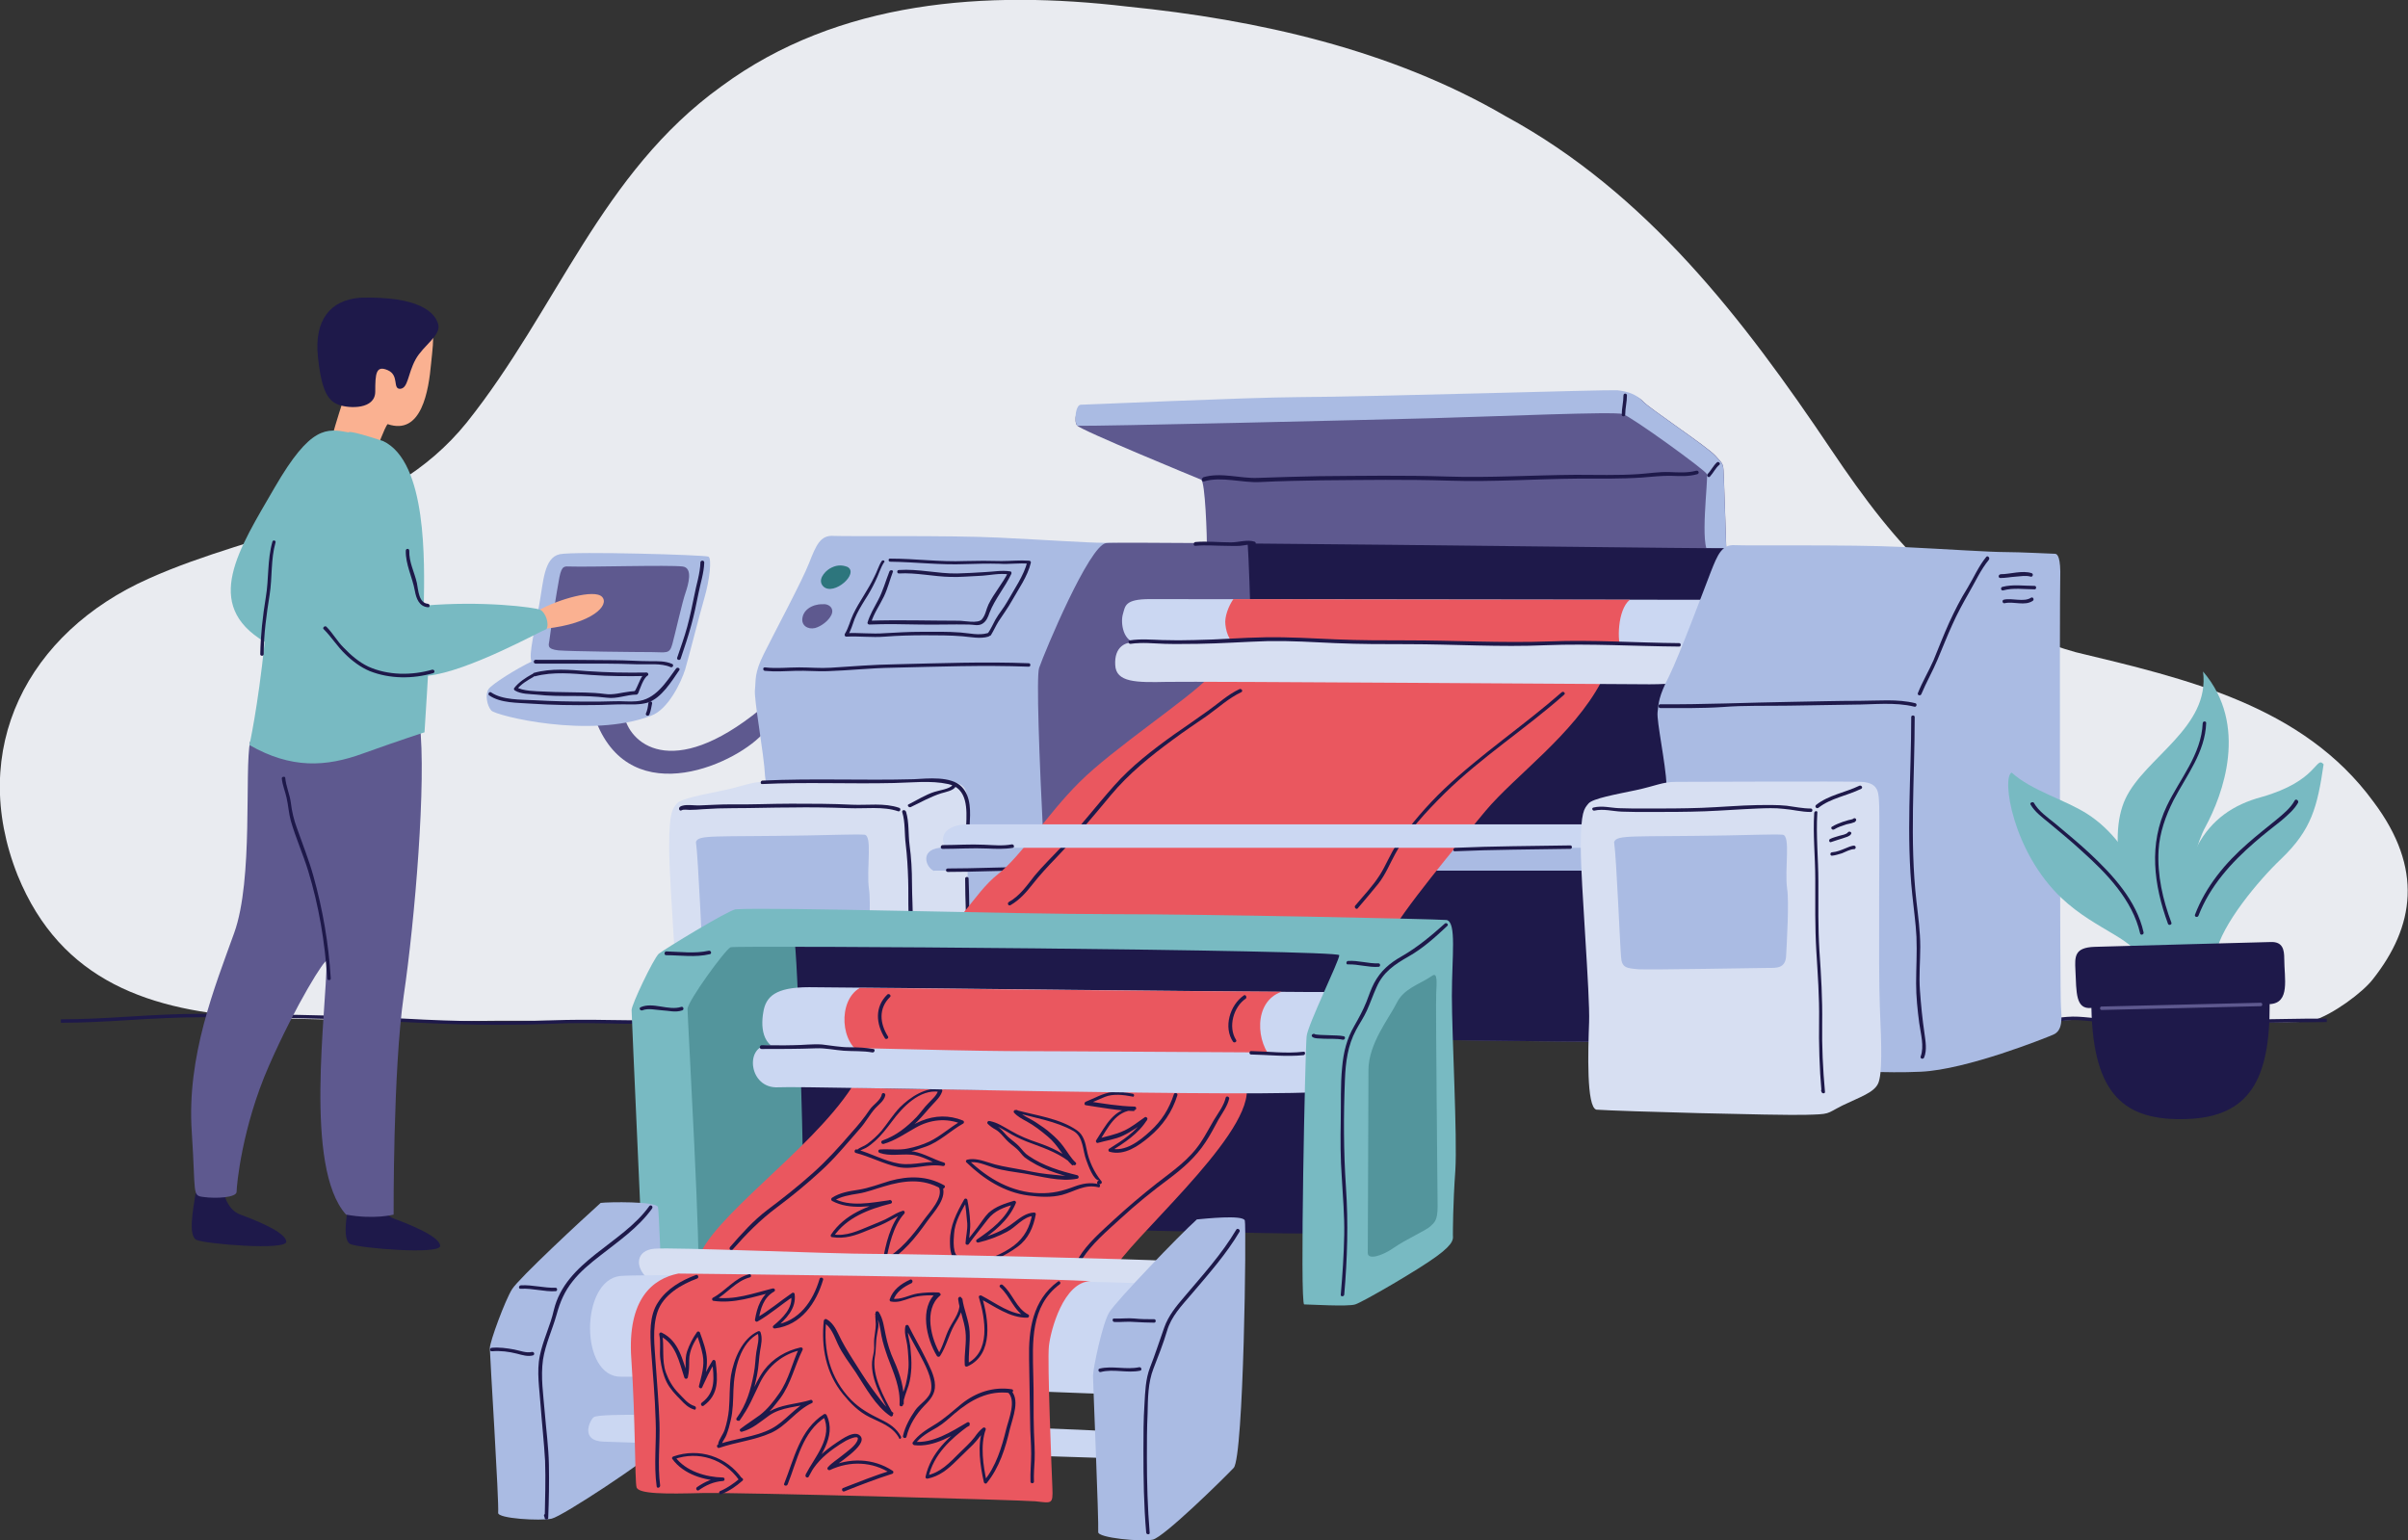 <?xml version="1.0" encoding="UTF-8"?>
<svg id="SVGDoc" width="161" height="103" xmlns="http://www.w3.org/2000/svg" version="1.1" xmlns:xlink="http://www.w3.org/1999/xlink" xmlns:avocode="https://avocode.com/" viewBox="0 0 161 103"><rect x="0" y="0" width="161" height="103" fill="#333333" stroke="none"/><defs></defs><desc>Generated with Avocode.</desc><g><g><title>Frame</title><g><title>Background</title></g><g><title>Group</title><g><title>Group</title><g><title>Vector</title><path d="M154.632,68.249c1.324,-0.392 3.345,-1.892 4.018,-2.769c2.788,-3.53 3.392,-7.407 0.047,-11.86c-4.716,-6.461 -12.544,-8.237 -19.931,-10.014c-7.851,-2.215 -11.87,-6.899 -16.353,-13.567c-5.83,-8.676 -12.311,-17.144 -21.742,-22.266c-7.619,-4.453 -16.586,-6.461 -25.32,-7.337c-9.408,-1.108 -19.28,-0.438 -27.108,5.33c-8.06,5.791 -10.987,14.905 -17.027,22.474c-5.366,6.668 -13.891,7.13 -21.278,10.452c-8.084,3.599 -12.126,11.375 -8.757,19.843c2.904,7.13 8.92,9.091 16.074,9.506c1.394,0.069 10.383,0.3 14.17,0.231c3.786,-0.069 19.443,0.069 24.158,0.162c4.715,0.092 49.014,-0.162 53.356,-0.069c4.344,0.069 26.551,0 29.501,-0.162c2.95,-0.185 14.867,0.369 16.191,0.046z" fill="#e9ebf0" fill-opacity="1"></path></g><g><title>Group</title><g><title>Vector</title><path d="M33.339,68.528c-1.974,0 -4.042,-0.069 -6.272,-0.185c-4.785,-0.254 -9.547,-0.323 -13.589,-0.323c-1.603,0 -3.229,0.092 -4.785,0.185c-1.51,0.092 -3.066,0.185 -4.623,0.185v-0.231c1.556,0 3.113,-0.092 4.599,-0.185c1.556,-0.092 3.159,-0.185 4.785,-0.185c4.042,0.023 8.804,0.069 13.589,0.323c3.624,0.208 6.853,0.231 9.849,0.115c1.254,-0.046 2.532,-0.046 3.786,-0.023c0.627,0 1.254,0.023 1.881,0.023c3.717,0 7.48,-0.023 11.127,-0.046c3.67,-0.023 7.457,-0.046 11.173,-0.046h57.864c1.509,0 3.066,0.046 4.576,0.069c3.6,0.069 7.317,0.162 10.894,-0.208c0.534,-0.046 0.999,0 1.487,0.046c0.278,0.023 0.58,0.069 0.906,0.069c0.789,0.023 1.602,0 2.392,0c0.929,-0.023 1.882,-0.023 2.788,0c2.416,0.092 4.715,0.069 7.154,0.023c0.883,-0.023 1.766,-0.023 2.648,-0.023v0.231c-0.882,0 -1.765,0.023 -2.648,0.023c-2.439,0.046 -4.738,0.069 -7.154,-0.023c-0.906,-0.046 -1.859,-0.023 -2.765,0c-0.789,0.023 -1.602,0.023 -2.392,0c-0.325,0 -0.627,-0.046 -0.929,-0.069c-0.465,-0.046 -0.906,-0.092 -1.417,-0.046c-3.577,0.392 -7.317,0.3 -10.918,0.208c-1.51,-0.023 -3.066,-0.069 -4.576,-0.069h-57.91c-3.717,0 -7.503,0.023 -11.173,0.046c-3.647,0.023 -7.433,0.046 -11.15,0.046c-0.627,0 -1.254,0 -1.882,-0.023c-1.231,-0.023 -2.509,-0.046 -3.763,0.023c-1.138,0.046 -2.323,0.069 -3.554,0.069z" fill="#1e194a" fill-opacity="1"></path></g></g></g><g><title>Group</title><g><title>Vector</title><path d="M80.701,36.827c0,-0.969 -0.116,-4.638 -0.395,-4.753c-0.279,-0.115 -8.084,-3.323 -8.293,-3.623c-0.232,-0.277 -0.046,-1.246 0.279,-1.246c0.348,0 10.964,-0.254 14.495,-0.461c3.531,-0.231 20.535,-0.554 21.231,-0.485c0.674,0.046 1.394,0.115 1.812,0.554c0.395,0.461 4.321,3.046 4.878,3.669c0.557,0.623 0.511,0.461 0.557,1.592c0.046,1.131 0.163,4.799 0.163,4.799v0c0,0 -29.733,1.869 -34.727,-0.046z" fill="#5e598f" fill-opacity="1"></path></g><g><title>Vector</title><path d="M95.817,27.962c4.274,-0.115 12.102,-0.461 12.683,-0.277c0.557,0.162 5.505,3.738 5.621,4.015c0.116,0.277 -0.511,4.961 0.163,5.261h0.023c0.72,-0.046 1.115,-0.069 1.115,-0.069v0c0,0 -0.116,-3.669 -0.163,-4.799c-0.046,-1.131 0,-0.969 -0.557,-1.592c-0.557,-0.623 -4.483,-3.23 -4.878,-3.669c-0.395,-0.461 -1.022,-0.669 -1.696,-0.738c-0.674,-0.046 -16.353,0.438 -21.371,0.461c-3.531,0.023 -14.146,0.508 -14.495,0.508c-0.348,0 -0.465,1.131 -0.232,1.407c0.999,0.046 19.536,-0.392 23.786,-0.508z" fill="#aabbe3" fill-opacity="1"></path></g><g><title>Group</title><g><title>Vector</title><path d="M80.508,32.187c1.185,-0.346 2.532,0.115 3.763,0.046c1.371,-0.069 2.718,-0.092 4.088,-0.115c2.857,-0.023 5.714,-0.069 8.571,0.023c2.88,0.092 5.738,-0.115 8.618,-0.138c1.394,0 2.811,0.023 4.204,-0.069c0.674,-0.046 1.347,-0.138 2.044,-0.115c0.581,0.023 1.138,0.046 1.696,-0.115c0.139,-0.046 0.093,-0.254 -0.07,-0.231c-0.604,0.162 -1.208,0.115 -1.812,0.092c-0.697,-0.023 -1.371,0.092 -2.067,0.138c-1.394,0.092 -2.811,0.046 -4.205,0.046c-2.88,0.023 -5.737,0.208 -8.618,0.115c-2.857,-0.092 -5.691,-0.046 -8.548,-0.023c-1.371,0.023 -2.718,0.069 -4.088,0.115c-1.185,0.046 -2.439,-0.392 -3.624,-0.046c-0.163,0.092 -0.116,0.323 0.046,0.277z" fill="#1e194a" fill-opacity="1"></path></g></g><g><title>Group</title><g><title>Vector</title><path d="M108.546,26.441c0,0.438 -0.116,0.854 -0.116,1.292c0,0.138 0.232,0.138 0.232,0c0,-0.438 0.116,-0.854 0.116,-1.292c0,-0.162 -0.232,-0.162 -0.232,0z" fill="#1e194a" fill-opacity="1"></path></g></g><g><title>Group</title><g><title>Vector</title><path d="M114.795,30.918c-0.256,0.231 -0.395,0.554 -0.627,0.784c-0.093,0.115 0.07,0.277 0.163,0.162c0.232,-0.254 0.372,-0.577 0.627,-0.784c0.116,-0.092 -0.07,-0.254 -0.163,-0.162z" fill="#1e194a" fill-opacity="1"></path></g></g><g><title>Vector</title><path d="M41.718,47.766c0.302,1.892 3.136,4.545 9.129,-0.346c0.465,0.6 0.302,1.477 0.302,1.477c-1.673,2.077 -8.897,5.492 -11.289,-0.646c0.418,-0.115 1.858,-0.485 1.858,-0.485z" fill="#5e598f" fill-opacity="1"></path></g><g><title>Vector</title><path d="M35.543,44.235c-0.976,0.461 -2.648,1.5 -2.88,1.846c-0.232,0.346 -0.116,1.084 0.186,1.431c0.302,0.346 6.597,1.915 10.685,0.346c1.138,-0.415 1.998,-2.215 2.276,-3.092c0.256,-0.877 0.906,-3.461 1.278,-4.753c0.372,-1.269 0.511,-2.677 0.279,-2.792c-0.232,-0.115 -8.897,-0.369 -9.942,-0.162c-1.069,0.231 -1.092,1.869 -1.371,3.369c-0.256,1.523 -0.743,3.415 -0.511,3.807z" fill="#aabbe3" fill-opacity="1"></path></g><g><title>Vector</title><path d="M51.152,51.894c-0.07,-1.5 -0.767,-5.191 -0.674,-5.792c0.07,-0.6 -0.07,-1.061 0.604,-2.4c0.674,-1.361 2.555,-4.869 3.02,-6.068c0.465,-1.177 0.743,-1.869 1.649,-1.8c0.906,0.046 7.735,-0.046 11.034,0.115c3.299,0.162 5.97,0.346 6.992,0.346c1.022,0 3.182,0.115 3.345,0.115c0.163,0 0.395,0.231 0.348,1.684c-0.046,1.477 0.116,29.488 0.163,30.203c0.046,0.738 0.279,1.984 -0.557,1.984c-0.86,0 -11.777,0.623 -14.89,0.669c-3.136,0.046 -8.595,-0.162 -8.595,-0.162v0z" fill="#aabbe3" fill-opacity="1"></path></g><g><title>Vector</title><path d="M45.785,74.2c1.603,0.115 12.172,0.392 13.937,0.346c1.765,-0.046 1.371,-0.046 2.509,-0.623c1.138,-0.554 2.114,-0.854 2.393,-1.477c0.279,-0.623 0.232,-2.492 0.116,-5.03c-0.116,-2.538 0,-12.76 -0.046,-13.544c-0.046,-0.784 0.046,-1.523 -1.185,-1.592c-1.254,-0.046 -11.475,0 -12.404,0c-0.906,0 -1.371,0.277 -2.671,0.554c-1.301,0.277 -2.904,0.554 -3.182,0.9c-0.279,0.346 -0.511,0.508 -0.511,2.93c0,2.423 0.627,9.829 0.557,11.698c-0.07,1.892 -0.186,5.676 0.488,5.838z" fill="#d7dff2" fill-opacity="1"></path></g><g><title>Vector</title><path d="M46.53,56.3c0.163,1.131 0.395,6.945 0.465,7.683c0.046,0.738 0.372,0.761 1.185,0.831c0.79,0.046 8.153,-0.092 8.664,-0.092c0.511,0 1.138,0.046 1.185,-0.784c0.046,-0.854 0.209,-3.646 0.07,-4.499c-0.186,-1.315 0.256,-3.576 -0.302,-3.623c-0.557,-0.046 -2.044,0.023 -3.693,0.046c-6.365,0.115 -7.41,-0.069 -7.573,0.438z" fill="#aabbe3" fill-opacity="1"></path></g><g><title>Group</title><g><title>Vector</title><path d="M50.965,52.427c2.927,-0.138 5.877,0 8.804,-0.069c1.185,-0.023 2.462,-0.185 3.624,0.069c1.324,0.277 1.254,1.707 1.208,2.769c0,0.138 0.232,0.138 0.232,0c0.046,-0.877 0.116,-1.915 -0.534,-2.584c-0.697,-0.738 -2.3,-0.554 -3.206,-0.508c-3.368,0.092 -6.76,-0.069 -10.128,0.092c-0.139,0.023 -0.139,0.254 0,0.231z" fill="#1e194a" fill-opacity="1"></path></g></g><g><title>Group</title><g><title>Vector</title><path d="M64.53,58.744c0,0.738 0.023,1.454 0.046,2.192c0,0.138 0.232,0.138 0.232,0c0,-0.738 -0.023,-1.454 -0.046,-2.192c0,-0.138 -0.232,-0.138 -0.232,0z" fill="#1e194a" fill-opacity="1"></path></g></g><g><title>Vector</title><path d="M116.001,36.659c-3.136,0.046 -40.906,-0.485 -42.044,-0.346c-1.138,0.162 -4.088,7.222 -4.483,8.353c-0.372,1.131 0.767,21.527 1.138,24.481c3.856,-0.162 45.111,1.061 46.621,0.231c1.533,-0.831 -0.511,-32.464 -1.231,-32.718z" fill="#5e598f" fill-opacity="1"></path></g><g><title>Vector</title><path d="M83.42,36.34c0.302,4.338 0.674,29.534 1.487,31.749c0.209,0.554 1.51,0.992 3.438,1.315c7.015,0.138 14.727,0.254 20.441,0.254c0.395,-0.069 0.743,-0.138 0.976,-0.208c3.554,-1.131 6.969,-25.819 6.899,-26.419c-0.07,-0.6 -0.372,-5.653 -0.65,-6.368c-2.183,0.023 -20.86,-0.231 -32.59,-0.323z" fill="#1e194a" fill-opacity="1"></path></g><g><title>Vector</title><path d="M76.097,42.99c-1.022,0 -1.185,-1.361 -1.022,-1.915c0.163,-0.554 0.116,-1.015 1.812,-1.015c1.696,0 36.446,0.046 37.352,0.046c0.906,0 -0.465,3.23 -1.092,3.323c-0.604,0.115 -35.285,-0.115 -37.05,-0.438z" fill="#cbd7f2" fill-opacity="1"></path></g><g><title>Vector</title><path d="M108.969,40.106c-7.015,0 -19.327,-0.023 -26.504,-0.046c-0.325,0.461 -0.604,1.2 -0.534,1.707c0.07,0.646 0.348,1.338 0.999,1.454c0.093,0 0.186,0 0.302,0c0.023,0 0.023,0 0.046,0c4.53,0.092 10.546,0.138 15.982,0.185c0,0 0,0 0.023,0c0.232,0 0.465,0 0.697,0c0.046,0 0.093,0 0.139,0c0.186,0 0.348,0 0.511,0c0.116,0 0.232,0 0.372,0c0.139,0 0.256,0 0.395,0c0.139,0 0.279,0 0.418,0c0.116,0 0.232,0 0.348,0c0.163,0 0.302,0 0.465,0c0.093,0 0.209,0 0.302,0c0.163,0 0.325,0 0.488,0c0.07,0 0.139,0 0.232,0c0.209,0 0.418,0 0.627,0h0.023c1.51,0 2.904,0.023 4.112,0.023c-0.302,-0.461 -0.279,-2.653 0.557,-3.323z" fill="#ea575f" fill-opacity="1"></path></g><g><title>Vector</title><path d="M62.466,58.242c-0.581,-0.208 -1.069,-1.569 0.674,-1.569c1.742,0 42.23,-0.023 42.23,-0.023v0l0.929,0.046v0v1.523v0h-43.833v0z" fill="#aabbe3" fill-opacity="1"></path></g><g><title>Group</title><g><title>Vector</title><path d="M63.372,58.303c1.789,0 3.554,-0.092 5.343,-0.092c0.139,0 0.139,-0.231 0,-0.231c-1.789,0 -3.554,0.092 -5.343,0.092c-0.163,0 -0.163,0.231 0,0.231z" fill="#1e194a" fill-opacity="1"></path></g></g><g><title>Vector</title><path d="M80.812,45.29c-1.301,1.407 -6.434,4.799 -8.641,7.014c-2.207,2.192 -3.81,4.845 -5.459,6.161c-1.649,1.292 -2.718,3.83 -4.042,3.738c-0.046,0 30.128,0.554 30.128,0.554c0.906,-1.8 4.553,-6.161 6.527,-8.537c1.998,-2.377 5.854,-5.076 7.735,-8.629c-5.157,-0.185 -26.249,-0.3 -26.249,-0.3z" fill="#ea575f" fill-opacity="1"></path></g><g><title>Group</title><g><title>Vector</title><path d="M67.569,60.521c0.604,-0.346 1.045,-0.854 1.463,-1.384c0.488,-0.623 1.022,-1.2 1.58,-1.777c1.278,-1.338 2.462,-2.746 3.647,-4.176c1.208,-1.454 2.671,-2.63 4.181,-3.738c0.743,-0.554 1.51,-1.061 2.276,-1.592c0.743,-0.531 1.44,-1.177 2.276,-1.569c0.139,-0.069 0.023,-0.254 -0.116,-0.208c-0.79,0.369 -1.394,0.946 -2.114,1.454c-0.743,0.531 -1.51,1.061 -2.276,1.592c-1.417,1.015 -2.834,2.1 -3.995,3.415c-1.231,1.384 -2.346,2.838 -3.6,4.176c-0.581,0.623 -1.185,1.2 -1.719,1.846c-0.511,0.646 -0.976,1.338 -1.719,1.754c-0.139,0.092 -0.023,0.3 0.116,0.208z" fill="#1e194a" fill-opacity="1"></path></g></g><g><title>Group</title><g><title>Vector</title><path d="M90.783,60.732c0.465,-0.554 0.929,-1.085 1.371,-1.638c0.488,-0.623 0.767,-1.338 1.138,-2.007c0.813,-1.477 2.091,-2.838 3.299,-4.038c2.462,-2.423 5.412,-4.315 7.991,-6.599c0.116,-0.092 -0.046,-0.254 -0.163,-0.162c-2.555,2.238 -5.389,4.13 -7.851,6.461c-1.161,1.108 -2.253,2.377 -3.182,3.715c-0.441,0.646 -0.72,1.407 -1.138,2.054c-0.465,0.738 -1.092,1.384 -1.649,2.054c-0.07,0.115 0.093,0.277 0.186,0.162z" fill="#1e194a" fill-opacity="1"></path></g></g><g><title>Vector</title><path d="M63.3,56.712c-0.557,-0.623 -0.232,-1.592 1.487,-1.592c1.696,0 40.929,0 40.929,0v0l0.906,0.046v0v1.523v0h-43.322v0z" fill="#cbd7f2" fill-opacity="1"></path></g><g><title>Vector</title><path d="M76.098,42.987c-0.859,-0.162 -1.603,0.277 -1.533,1.477c0.046,1.177 1.417,1.177 3.461,1.131c2.044,-0.046 30.662,0.162 32.265,0.162c1.603,0 2.416,-0.162 2.578,-0.346c0.163,-0.162 0.557,-2.169 0.046,-2.215c-0.534,-0.092 -35.285,-0.669 -36.818,-0.208z" fill="#d7dff2" fill-opacity="1"></path></g><g><title>Vector</title><path d="M111.43,52.514c-0.07,-1.5 -0.674,-4.292 -0.604,-4.892c0.07,-0.6 0.07,-1.061 0.767,-2.4c0.674,-1.361 2.323,-5.768 2.787,-6.968c0.465,-1.177 0.743,-1.869 1.649,-1.8c0.906,0.046 7.735,-0.046 11.034,0.115c3.299,0.162 5.97,0.346 6.992,0.346c1.022,0 3.182,0.115 3.345,0.115c0.163,0 0.395,0.231 0.348,1.684c-0.046,1.477 -0.023,27.827 0.046,28.565c0.046,0.738 0.163,1.638 -0.534,1.915c-0.488,0.208 -5.761,2.33 -8.827,2.469c-2.486,0.115 -4.762,-0.092 -5.97,-0.069c-3.136,0.046 -8.595,-0.162 -8.595,-0.162v0z" fill="#aabbe3" fill-opacity="1"></path></g><g><title>Vector</title><path d="M106.735,74.2c1.603,0.115 12.172,0.392 13.937,0.346c1.765,-0.046 1.371,-0.046 2.509,-0.623c1.138,-0.554 2.114,-0.854 2.393,-1.477c0.279,-0.623 0.232,-2.492 0.116,-5.03c-0.116,-2.538 0,-12.76 -0.046,-13.544c-0.046,-0.784 0.046,-1.523 -1.185,-1.592c-1.254,-0.046 -11.475,0 -12.404,0c-0.906,0 -1.371,0.277 -2.671,0.554c-1.301,0.277 -2.904,0.554 -3.182,0.9c-0.279,0.346 -0.511,0.508 -0.511,2.93c0,2.423 0.627,9.829 0.557,11.698c-0.07,1.892 -0.186,5.676 0.488,5.838z" fill="#d7dff2" fill-opacity="1"></path></g><g><title>Vector</title><path d="M107.92,56.3c0.163,1.131 0.395,6.945 0.465,7.683c0.046,0.738 0.372,0.761 1.185,0.831c0.79,0.046 8.153,-0.092 8.664,-0.092c0.511,0 1.138,0.046 1.185,-0.784c0.046,-0.854 0.209,-3.646 0.07,-4.499c-0.186,-1.315 0.256,-3.576 -0.302,-3.623c-0.557,-0.046 -2.044,0.023 -3.693,0.046c-6.341,0.115 -7.387,-0.069 -7.573,0.438z" fill="#aabbe3" fill-opacity="1"></path></g><g><title>Group</title><g><title>Vector</title><path d="M51.132,44.857c0.697,0.069 1.371,0.023 2.067,0c0.697,-0.023 1.394,0.046 2.114,0.023c1.44,-0.046 2.88,-0.208 4.344,-0.231c3.02,-0.069 6.086,-0.185 9.129,-0.069c0.139,0 0.139,-0.231 0,-0.231c-2.95,-0.115 -5.947,0 -8.897,0.069c-1.463,0.023 -2.904,0.138 -4.344,0.231c-0.697,0.046 -1.394,-0.023 -2.114,-0.023c-0.767,0 -1.51,0.092 -2.276,0c-0.163,-0.023 -0.163,0.208 -0.023,0.231z" fill="#1e194a" fill-opacity="1"></path></g></g><g><title>Vector</title><path d="M56.658,37.906c-0.418,-0.162 -0.79,-0.115 -1.185,0.115c-0.372,0.231 -0.836,0.784 -0.418,1.2c0.697,0.646 2.416,-0.877 1.603,-1.315z" fill="#2d767d" fill-opacity="1"></path></g><g><title>Vector</title><path d="M55.191,40.427c-0.604,-0.115 -1.417,0.208 -1.533,0.854c-0.116,0.531 0.348,0.831 0.836,0.715c0.418,-0.115 0.906,-0.485 1.092,-0.877c0.256,-0.531 -0.348,-0.877 -0.79,-0.646" fill="#5e598f" fill-opacity="1"></path></g><g><title>Group</title><g><title>Vector</title><path d="M58.95,37.518c-0.209,0.323 -0.302,0.692 -0.488,1.038c-0.209,0.438 -0.441,0.831 -0.697,1.246c-0.256,0.415 -0.511,0.831 -0.72,1.269c-0.209,0.438 -0.302,0.9 -0.557,1.315c-0.046,0.069 0,0.185 0.093,0.185c0.859,-0.046 1.719,0.069 2.578,0c0.883,-0.069 1.765,-0.092 2.648,-0.092c0.859,0 1.719,0 2.555,0.069c0.557,0.046 1.161,0.185 1.719,0.023c0.139,-0.046 0.093,-0.277 -0.07,-0.231c-0.557,0.162 -1.208,0 -1.789,-0.046c-0.883,-0.069 -1.765,-0.046 -2.648,-0.046c-0.813,0 -1.603,0.046 -2.416,0.092c-0.859,0.069 -1.719,-0.046 -2.578,0c0.023,0.069 0.07,0.115 0.093,0.185c0.209,-0.346 0.325,-0.738 0.465,-1.131c0.186,-0.461 0.441,-0.877 0.697,-1.292c0.256,-0.392 0.488,-0.808 0.697,-1.246c0.209,-0.415 0.325,-0.854 0.557,-1.223c0.139,-0.115 -0.046,-0.231 -0.139,-0.115z" fill="#1e194a" fill-opacity="1"></path></g></g><g><title>Group</title><g><title>Vector</title><path d="M59.515,37.559c1.696,0.023 3.345,0.231 5.017,0.162c0.767,-0.023 1.533,-0.046 2.3,-0.023c0.65,0.046 1.324,-0.069 1.974,0c-0.046,-0.046 -0.07,-0.092 -0.116,-0.138c-0.232,0.923 -0.883,1.846 -1.347,2.677c-0.232,0.415 -0.557,0.785 -0.79,1.2c-0.163,0.3 -0.302,0.623 -0.511,0.923c-0.093,0.115 0.116,0.231 0.209,0.115c0.186,-0.3 0.325,-0.623 0.511,-0.923c0.302,-0.461 0.627,-0.9 0.883,-1.361c0.441,-0.784 1.069,-1.661 1.278,-2.561c0.023,-0.069 -0.046,-0.138 -0.116,-0.138c-0.604,-0.046 -1.231,0.023 -1.835,0.023c-0.813,-0.023 -1.626,-0.023 -2.439,0c-1.696,0.069 -3.345,-0.162 -5.017,-0.162c-0.139,-0.023 -0.139,0.208 0,0.208z" fill="#1e194a" fill-opacity="1"></path></g></g><g><title>Group</title><g><title>Vector</title><path d="M59.468,38.208c-0.256,0.646 -0.441,1.338 -0.767,1.938c-0.256,0.485 -0.534,0.946 -0.697,1.477c-0.023,0.069 0.046,0.138 0.116,0.138c1.115,-0.046 2.23,-0.023 3.368,0c1.092,0.023 2.207,-0.023 3.299,0c0.302,0 0.604,0.115 0.883,-0.046c0.279,-0.162 0.395,-0.461 0.488,-0.738c0.372,-0.946 1.022,-1.684 1.463,-2.607c0.023,-0.069 -0,-0.162 -0.07,-0.162c-0.581,-0.092 -1.115,0.023 -1.696,0.046c-0.627,0.046 -1.231,0.069 -1.858,0.092c-1.301,0.023 -2.602,-0.323 -3.902,-0.231c-0.139,0 -0.139,0.231 0,0.231c1.138,-0.069 2.323,0.208 3.461,0.231c0.627,0.023 1.254,-0.046 1.905,-0.069c0.674,-0.023 1.371,-0.208 2.021,-0.092c-0.023,-0.046 -0.046,-0.115 -0.07,-0.162c-0.372,0.761 -0.952,1.407 -1.324,2.169c-0.163,0.346 -0.186,0.692 -0.441,0.992c-0.256,0.3 -1.185,0.092 -1.533,0.092c-1.998,0 -3.995,-0.069 -5.993,0c0.046,0.046 0.07,0.092 0.116,0.138c0.186,-0.623 0.581,-1.177 0.859,-1.754c0.256,-0.531 0.395,-1.108 0.604,-1.661c0.046,-0.092 -0.163,-0.162 -0.232,-0.023z" fill="#1e194a" fill-opacity="1"></path></g></g><g><title>Group</title><g><title>Vector</title><path d="M75.591,43.052c0.767,-0.115 1.533,-0.023 2.3,0c0.72,0.023 1.463,0 2.184,0c1.58,-0.023 3.159,-0.138 4.739,-0.185c1.487,-0.023 2.997,0.069 4.483,0.138c1.603,0.069 3.206,0.069 4.808,0.069c3.09,0 6.179,0.208 9.268,0.069c2.973,-0.115 5.923,0.069 8.897,0.092c0.139,0 0.139,-0.231 0,-0.231c-2.88,-0.023 -5.784,-0.231 -8.664,-0.115c-3.159,0.115 -6.318,-0.069 -9.501,-0.069c-1.603,0 -3.206,0 -4.808,-0.069c-1.556,-0.069 -3.136,-0.162 -4.692,-0.138c-1.58,0.023 -3.159,0.162 -4.739,0.185c-0.72,0.023 -1.44,0.023 -2.16,0c-0.72,-0.023 -1.44,-0.092 -2.16,0.023c-0.163,0.023 -0.093,0.254 0.046,0.231z" fill="#1e194a" fill-opacity="1"></path></g></g><g><title>Group</title><g><title>Vector</title><path d="M111.015,47.346c1.394,0 2.764,0.023 4.158,-0.069c1.487,-0.115 2.95,-0.069 4.437,-0.092c1.44,-0.023 2.857,-0.046 4.297,-0.069c1.347,0 2.788,-0.185 4.088,0.138c0.139,0.046 0.209,-0.185 0.07,-0.231c-1.208,-0.3 -2.486,-0.162 -3.717,-0.162c-1.51,0 -3.02,0.046 -4.53,0.069c-2.95,0.046 -5.877,0.185 -8.827,0.162c-0.139,0.023 -0.139,0.254 0.023,0.254z" fill="#1e194a" fill-opacity="1"></path></g></g><g><title>Group</title><g><title>Vector</title><path d="M132.803,37.236c-0.511,0.623 -0.836,1.384 -1.254,2.077c-0.465,0.738 -0.859,1.523 -1.231,2.33c-0.372,0.831 -0.697,1.661 -1.045,2.515c-0.325,0.738 -0.743,1.431 -1.045,2.192c-0.046,0.138 0.163,0.208 0.232,0.069c0.325,-0.784 0.767,-1.546 1.092,-2.33c0.325,-0.761 0.627,-1.546 0.976,-2.307c0.325,-0.738 0.72,-1.454 1.115,-2.146c0.418,-0.715 0.79,-1.546 1.324,-2.192c0.116,-0.138 -0.07,-0.323 -0.163,-0.208z" fill="#1e194a" fill-opacity="1"></path></g></g><g><title>Group</title><g><title>Vector</title><path d="M127.786,47.944c0,3.946 -0.348,7.96 0.07,11.883c0.093,0.946 0.232,1.869 0.279,2.815c0.046,1.038 -0.023,2.077 -0.023,3.115c0,0.877 0.093,1.777 0.209,2.654c0.093,0.692 0.348,1.569 0.093,2.238c-0.046,0.139 0.163,0.208 0.232,0.069c0.209,-0.508 0.093,-1.107 0.023,-1.638c-0.139,-0.946 -0.232,-1.892 -0.302,-2.861c-0.07,-0.969 0.023,-1.938 0.023,-2.907c0,-1.015 -0.139,-2.03 -0.256,-3.046c-0.465,-4.084 -0.116,-8.214 -0.116,-12.321c0,-0.138 -0.232,-0.138 -0.232,0z" fill="#1e194a" fill-opacity="1"></path></g></g><g><title>Group</title><g><title>Vector</title><path d="M106.601,54.203c0.604,-0.138 1.231,0.046 1.835,0.069c0.581,0.023 1.185,0.023 1.765,0.023c1.254,0 2.532,0 3.786,-0.046c1.185,-0.046 2.346,-0.138 3.531,-0.185c0.581,-0.023 1.161,-0.046 1.742,0.023c0.604,0.046 1.185,0.208 1.812,0.208c0.139,0 0.139,-0.231 0,-0.231c-0.534,0 -1.069,-0.115 -1.603,-0.185c-0.65,-0.069 -1.278,-0.046 -1.928,-0.046c-1.254,0.023 -2.509,0.138 -3.763,0.185c-1.254,0.046 -2.532,0.046 -3.786,0.046c-0.581,0 -1.161,0 -1.742,-0.023c-0.581,-0.023 -1.115,-0.185 -1.696,-0.046c-0.163,0.023 -0.093,0.231 0.046,0.208z" fill="#1e194a" fill-opacity="1"></path></g></g><g><title>Group</title><g><title>Vector</title><path d="M121.583,54.014c0.813,-0.646 1.928,-0.808 2.857,-1.269c0.139,-0.069 0.023,-0.254 -0.116,-0.208c-0.952,0.461 -2.067,0.623 -2.904,1.292c-0.116,0.115 0.046,0.277 0.163,0.185z" fill="#1e194a" fill-opacity="1"></path></g></g><g><title>Group</title><g><title>Vector</title><path d="M122.627,55.465c0.256,-0.162 0.557,-0.254 0.836,-0.346c0.163,-0.046 0.465,-0.069 0.604,-0.208c-0.046,-0.046 -0.116,-0.115 -0.163,-0.162c-0.023,0.023 -0.046,0.046 -0.046,0.046c-0.116,0.115 0.046,0.277 0.163,0.162c0.023,-0.023 0.046,-0.046 0.046,-0.046c0.116,-0.115 -0.046,-0.277 -0.163,-0.162c-0.046,0.046 -0.256,0.069 -0.325,0.092c-0.116,0.046 -0.232,0.069 -0.372,0.115c-0.256,0.092 -0.488,0.185 -0.72,0.323c-0.116,0.069 0,0.254 0.139,0.185z" fill="#1e194a" fill-opacity="1"></path></g></g><g><title>Group</title><g><title>Vector</title><path d="M122.436,56.304c0.256,-0.092 0.511,-0.162 0.79,-0.254c0.186,-0.069 0.441,-0.115 0.534,-0.277c0.093,-0.115 -0.116,-0.231 -0.209,-0.115c-0.093,0.138 -0.418,0.185 -0.581,0.231c-0.209,0.069 -0.418,0.115 -0.604,0.208c-0.116,0.046 -0.07,0.277 0.07,0.208z" fill="#1e194a" fill-opacity="1"></path></g></g><g><title>Group</title><g><title>Vector</title><path d="M122.482,57.219c0.232,-0.023 0.441,-0.092 0.674,-0.162c0.232,-0.092 0.557,-0.277 0.813,-0.277c0.139,0 0.139,-0.231 0,-0.231c-0.023,0 -0.046,0 -0.07,0c-0.139,0 -0.139,0.231 0,0.231c0.023,0 0.046,0 0.07,0c0.139,0 0.139,-0.231 0,-0.231c-0.209,0 -0.418,0.115 -0.604,0.185c-0.279,0.115 -0.557,0.231 -0.859,0.254c-0.163,0 -0.163,0.231 -0.023,0.231z" fill="#1e194a" fill-opacity="1"></path></g></g><g><title>Group</title><g><title>Vector</title><path d="M133.749,38.65c0.348,0 0.674,-0.069 1.022,-0.092c0.325,-0.023 0.674,-0.092 0.999,0c0.139,0.046 0.209,-0.185 0.07,-0.231c-0.627,-0.208 -1.44,0.069 -2.067,0.069c-0.186,0.023 -0.186,0.254 -0.023,0.254z" fill="#1e194a" fill-opacity="1"></path></g></g><g><title>Group</title><g><title>Vector</title><path d="M133.942,39.476c0.674,-0.185 1.394,-0.069 2.091,-0.069c0.139,0 0.139,-0.231 0,-0.231c-0.72,0 -1.463,-0.115 -2.16,0.069c-0.139,0.046 -0.093,0.277 0.07,0.231z" fill="#1e194a" fill-opacity="1"></path></g></g><g><title>Group</title><g><title>Vector</title><path d="M134.036,40.334c0.604,-0.138 1.347,0.208 1.882,-0.162c0.116,-0.092 0,-0.277 -0.116,-0.208c-0.488,0.323 -1.278,0 -1.835,0.138c-0.139,0.046 -0.07,0.277 0.07,0.231z" fill="#1e194a" fill-opacity="1"></path></g></g><g><title>Group</title><g><title>Vector</title><path d="M121.299,54.361c-0.093,1.454 0.07,2.93 0.07,4.384c0,1.615 -0.023,3.23 0.07,4.822c0.093,1.546 0.209,3.092 0.186,4.661c-0.023,1.592 0.023,3.184 0.163,4.776c0.07,0 0.163,0 0.232,0c0,-0.069 -0.023,-0.092 -0.07,-0.162c-0.093,-0.115 -0.256,0.046 -0.163,0.162c0.023,0.138 0.256,0.138 0.232,0c-0.139,-1.523 -0.209,-3.023 -0.186,-4.569c0.023,-1.638 -0.07,-3.23 -0.186,-4.869c-0.093,-1.546 -0.07,-3.069 -0.07,-4.615c0,-1.523 -0.163,-3.069 -0.07,-4.592c0.046,-0.162 -0.186,-0.162 -0.209,0z" fill="#1e194a" fill-opacity="1"></path></g></g><g><title>Group</title><g><title>Vector</title><path d="M63.022,56.762c0.999,0 2.021,-0.069 3.02,-0.023c0.557,0.023 1.115,0.046 1.672,-0.046c0.139,-0.023 0.093,-0.254 -0.07,-0.231c-0.627,0.115 -1.208,0.046 -1.835,0.023c-0.929,-0.046 -1.858,0.023 -2.787,0.023c-0.163,0.023 -0.163,0.254 0,0.254z" fill="#1e194a" fill-opacity="1"></path></g></g><g><title>Group</title><g><title>Vector</title><path d="M45.579,54.178c0.116,-0.069 0.418,-0.023 0.534,-0.023c0.302,0 0.581,-0.023 0.883,-0.046c0.674,-0.046 1.347,-0.069 2.044,-0.069c1.301,0 2.578,-0.046 3.856,-0.046c1.278,-0.023 2.578,0 3.856,0.046c1.069,0.046 2.3,-0.138 3.299,0.208c0.139,0.046 0.209,-0.185 0.07,-0.231c-0.999,-0.346 -2.114,-0.162 -3.136,-0.208c-1.371,-0.069 -2.718,-0.069 -4.088,-0.069c-1.371,0 -2.718,0.069 -4.088,0.046c-0.674,0 -1.347,0.046 -2.021,0.069c-0.348,0.023 -1.022,-0.115 -1.324,0.092c-0.139,0.115 -0.023,0.323 0.116,0.231z" fill="#1e194a" fill-opacity="1"></path></g></g><g><title>Group</title><g><title>Vector</title><path d="M60.326,54.313c0.209,0.669 0.139,1.454 0.232,2.146c0.093,0.784 0.139,1.569 0.163,2.377c0.023,0.738 0,1.454 0.023,2.192c0,0.346 0.023,0.692 0.023,1.061c-0.023,0.323 0.046,0.738 -0.116,1.038c-0.07,0.138 0.116,0.254 0.209,0.115c0.232,-0.438 0.163,-1.108 0.163,-1.569c0.023,-0.854 -0.046,-1.73 -0.046,-2.584c0,-0.877 -0.046,-1.731 -0.163,-2.584c-0.093,-0.715 -0.023,-1.523 -0.232,-2.215c-0.07,-0.185 -0.302,-0.138 -0.256,0.023z" fill="#1e194a" fill-opacity="1"></path></g></g><g><title>Group</title><g><title>Vector</title><path d="M60.887,53.969c0.674,-0.323 1.324,-0.692 2.044,-0.923c0.232,-0.069 0.836,-0.185 0.952,-0.438c0.07,-0.138 -0.139,-0.254 -0.209,-0.115c-0.116,0.254 -0.952,0.369 -1.208,0.461c-0.581,0.185 -1.161,0.554 -1.719,0.831c-0.116,0.046 0,0.231 0.139,0.185z" fill="#1e194a" fill-opacity="1"></path></g></g><g><title>Vector</title><path d="M53.168,81.725c1.928,-0.046 33.496,0.9 34.913,0.738c1.417,-0.162 2.625,-18.759 1.928,-18.805c-0.674,-0.046 -36.795,-0.854 -37.236,-0.461c-0.441,0.392 -0.441,17.167 0.395,18.528z" fill="#1e194a" fill-opacity="1"></path></g><g><title>Vector</title><path d="M46.687,85.329c0.767,-0.046 6.899,-3.323 7.015,-4.245c0.116,-0.9 -0.348,-17.951 -0.627,-18.459c-0.279,-0.508 -5.11,-0.046 -5.807,1.084c-0.674,1.131 -1.998,2.192 -1.998,4.015c0,1.8 1.417,17.605 1.417,17.605z" fill="#53959c" fill-opacity="1"></path></g><g><title>Vector</title><path d="M52.822,70.256c-1.858,0.069 -1.974,-1.5 -1.789,-2.561c0.163,-1.061 0.813,-1.684 3.066,-1.684c2.253,0 32.962,0.369 35.749,0.323c0.046,2.63 0.465,3.623 -0.511,4.246c-0.999,0.623 -30.709,0.254 -36.516,-0.323z" fill="#cbd7f2" fill-opacity="1"></path></g><g><title>Vector</title><path d="M85.136,70.882c-1.161,-1.108 -1.371,-3.899 0.557,-4.569c-6.132,-0.023 -21.533,-0.185 -28.2,-0.254c-1.487,0.831 -1.347,3.83 0.279,4.476c0.952,0.046 1.998,0.069 3.113,0.115c6.899,-0.023 24.065,0.231 24.251,0.231z" fill="#ea575f" fill-opacity="1"></path></g><g><title>Vector</title><path d="M83.365,72.908c0.07,3.276 -7.944,10.06 -8.99,12.137c-17.77,0.623 -27.735,-0.738 -27.735,-0.738c0.767,-2.815 7.526,-7.314 10.314,-11.606c4.088,0.254 26.411,0.208 26.411,0.208z" fill="#ea575f" fill-opacity="1"></path></g><g><title>Group</title><g><title>Vector</title><path d="M48.97,83.572c0.929,-1.061 1.835,-1.984 2.973,-2.838c1.022,-0.761 1.974,-1.546 2.904,-2.4c0.976,-0.877 1.789,-1.892 2.648,-2.861c0.372,-0.415 0.65,-0.946 1.022,-1.361c0.232,-0.254 0.604,-0.508 0.674,-0.877c0.023,-0.138 -0.186,-0.208 -0.232,-0.069c-0.07,0.415 -0.581,0.692 -0.813,1.038c-0.372,0.554 -0.79,1.061 -1.231,1.546c-0.813,0.946 -1.626,1.846 -2.555,2.677c-0.976,0.877 -1.998,1.684 -3.043,2.469c-0.976,0.738 -1.719,1.592 -2.509,2.492c-0.093,0.139 0.07,0.3 0.163,0.185z" fill="#1e194a" fill-opacity="1"></path></g></g><g><title>Group</title><g><title>Vector</title><path d="M72.334,84.217c0.65,-1.038 1.696,-1.915 2.602,-2.746c1.022,-0.946 2.114,-1.823 3.229,-2.653c0.952,-0.715 1.789,-1.454 2.439,-2.446c0.325,-0.485 0.581,-0.992 0.859,-1.5c0.256,-0.438 0.604,-0.9 0.72,-1.407c0.023,-0.138 -0.186,-0.208 -0.232,-0.069c-0.116,0.531 -0.511,1.038 -0.79,1.5c-0.302,0.508 -0.557,1.015 -0.883,1.5c-0.767,1.154 -1.858,1.892 -2.927,2.723c-0.999,0.784 -1.974,1.615 -2.904,2.469c-0.813,0.761 -1.742,1.546 -2.323,2.515c-0.07,0.138 0.116,0.254 0.209,0.115z" fill="#1e194a" fill-opacity="1"></path></g></g><g><title>Group</title><g><title>Vector</title><path d="M57.425,77c0.139,-0.115 0.325,-0.162 0.488,-0.254c0.209,-0.115 0.395,-0.277 0.581,-0.438c0.441,-0.392 0.79,-0.854 1.138,-1.315c0.697,-0.946 1.858,-2.192 3.182,-1.984c-0.023,-0.046 -0.046,-0.092 -0.07,-0.138c-0.093,0.369 -0.418,0.623 -0.674,0.9c-0.279,0.277 -0.511,0.623 -0.79,0.923c-0.674,0.692 -1.371,1.246 -2.276,1.569c-0.139,0.046 -0.093,0.254 0.07,0.231c0.79,-0.231 1.44,-0.692 2.137,-1.084c0.976,-0.554 2.044,-0.669 3.089,-0.254c0,-0.069 -0.023,-0.138 -0.023,-0.208c-0.743,0.415 -1.371,1.015 -2.137,1.384c-0.441,0.208 -0.952,0.369 -1.417,0.461c-0.604,0.138 -1.254,0.023 -1.882,0.069c-0.139,0 -0.163,0.185 -0.023,0.231c0.674,0.231 1.371,0.069 2.067,0.115c0.767,0.046 1.44,0.531 2.16,0.761c0.023,-0.069 0.046,-0.138 0.07,-0.231c-0.999,-0.185 -1.974,0.231 -2.997,0.069c-0.976,-0.162 -1.882,-0.692 -2.834,-0.946c-0.139,-0.046 -0.209,0.185 -0.07,0.231c0.976,0.254 1.858,0.738 2.834,0.946c0.999,0.208 1.974,-0.254 2.997,-0.069c0.139,0.023 0.209,-0.185 0.07,-0.231c-0.697,-0.208 -1.301,-0.6 -2.021,-0.738c-0.743,-0.138 -1.487,0.092 -2.23,-0.138c0,0.069 -0.023,0.162 -0.023,0.231c0.581,-0.046 1.138,0 1.719,-0.046c0.465,-0.046 0.906,-0.231 1.324,-0.369c0.929,-0.323 1.649,-1.061 2.509,-1.546c0.093,-0.046 0.07,-0.185 -0.023,-0.208c-0.906,-0.369 -1.858,-0.346 -2.764,0.023c-0.906,0.369 -1.649,1.038 -2.602,1.315c0.023,0.069 0.046,0.138 0.07,0.231c0.883,-0.323 1.603,-0.854 2.253,-1.5c0.372,-0.369 0.674,-0.761 1.022,-1.131c0.256,-0.277 0.534,-0.531 0.65,-0.9c0.023,-0.046 -0.023,-0.138 -0.07,-0.138c-1.022,-0.162 -2.067,0.531 -2.764,1.223c-0.465,0.485 -0.813,1.061 -1.231,1.569c-0.279,0.323 -0.604,0.623 -0.952,0.877c-0.209,0.162 -0.465,0.208 -0.674,0.392c-0.163,0.046 0,0.208 0.116,0.115z" fill="#1e194a" fill-opacity="1"></path></g></g><g><title>Group</title><g><title>Vector</title><path d="M75.748,73.14c-0.465,-0.092 -0.952,-0.185 -1.417,-0.115c-0.627,0.092 -1.161,0.415 -1.742,0.646c-0.093,0.046 -0.116,0.208 0,0.231c1.092,0.162 2.16,0.369 3.252,0.392c0,-0.069 0,-0.162 0,-0.231c-1.371,0.023 -1.905,1.2 -2.555,2.192c-0.046,0.092 0.046,0.208 0.139,0.162c0.557,-0.162 1.161,-0.231 1.672,-0.485c0.581,-0.277 1.045,-0.623 1.58,-0.992c-0.046,-0.046 -0.116,-0.115 -0.163,-0.162c-0.557,0.9 -1.463,1.477 -2.346,2.03c-0.093,0.046 -0.07,0.185 0.023,0.208c0.999,0.277 1.928,-0.392 2.648,-0.992c0.906,-0.761 1.533,-1.661 1.882,-2.792c0.046,-0.138 -0.186,-0.208 -0.232,-0.069c-0.325,0.992 -0.813,1.777 -1.603,2.492c-0.674,0.623 -1.672,1.407 -2.648,1.131c0,0.069 0.023,0.138 0.023,0.208c0.906,-0.577 1.858,-1.177 2.439,-2.123c0.07,-0.092 -0.07,-0.231 -0.163,-0.162c-0.465,0.323 -0.883,0.669 -1.394,0.9c-0.581,0.277 -1.185,0.369 -1.789,0.554c0.046,0.046 0.093,0.115 0.139,0.162c0.604,-0.923 1.092,-2.077 2.369,-2.1c0.139,0 0.139,-0.231 0,-0.231c-1.069,-0.023 -2.137,-0.208 -3.182,-0.369c0,0.069 0,0.138 0,0.231c0.395,-0.162 0.79,-0.346 1.185,-0.508c0.581,-0.231 1.254,-0.138 1.858,-0.023c0.093,0.069 0.163,-0.162 0.023,-0.185z" fill="#1e194a" fill-opacity="1"></path></g></g><g><title>Group</title><g><title>Vector</title><path d="M63.131,79.261c-1.138,-0.646 -2.369,-0.646 -3.624,-0.3c-0.697,0.208 -1.394,0.485 -2.137,0.6c-0.604,0.092 -1.208,0.185 -1.742,0.531c-0.07,0.046 -0.07,0.162 0,0.208c1.208,0.646 2.695,0.346 3.972,0.162c-0.023,-0.069 -0.046,-0.138 -0.07,-0.231c-1.533,0.392 -3.066,0.969 -3.972,2.33c-0.046,0.069 0,0.162 0.07,0.162c0.859,0.138 1.58,-0.115 2.346,-0.438c0.395,-0.162 0.79,-0.3 1.161,-0.485c0.441,-0.208 0.836,-0.485 1.301,-0.646c-0.046,-0.069 -0.07,-0.138 -0.116,-0.185c-0.79,0.854 -1.115,2.261 -1.301,3.369c-0.023,0.092 0.07,0.185 0.163,0.138c1.185,-0.646 2.044,-1.731 2.811,-2.815c0.441,-0.623 1.417,-1.592 0.976,-2.423c-0.07,-0.138 -0.279,-0.023 -0.209,0.115c0.372,0.715 -0.65,1.731 -1.022,2.261c-0.743,1.038 -1.556,2.03 -2.671,2.653c0.046,0.046 0.116,0.092 0.163,0.138c0.186,-1.061 0.488,-2.446 1.231,-3.253c0.07,-0.092 0,-0.231 -0.116,-0.185c-0.302,0.092 -0.581,0.254 -0.859,0.415c-0.395,0.231 -0.813,0.369 -1.231,0.554c-0.859,0.346 -1.649,0.761 -2.602,0.6c0.023,0.046 0.046,0.115 0.07,0.162c0.883,-1.292 2.369,-1.846 3.833,-2.215c0.139,-0.046 0.093,-0.254 -0.07,-0.231c-1.208,0.162 -2.671,0.485 -3.786,-0.138c0,0.069 0,0.138 0,0.208c0.511,-0.323 1.092,-0.415 1.672,-0.508c0.604,-0.092 1.161,-0.323 1.742,-0.485c1.301,-0.392 2.578,-0.554 3.81,0.162c0.209,0.046 0.325,-0.162 0.209,-0.231z" fill="#1e194a" fill-opacity="1"></path></g></g><g><title>Group</title><g><title>Vector</title><path d="M64.184,84.052c-0.534,-0.023 -0.418,-1.223 -0.395,-1.546c0.046,-0.808 0.511,-1.569 0.906,-2.261c-0.07,0 -0.139,-0.023 -0.209,-0.023c0.093,0.531 0.139,1.061 0.186,1.592c0.023,0.438 -0.093,0.877 -0.116,1.315c0,0.115 0.163,0.138 0.209,0.069c0.418,-0.577 0.859,-1.108 1.278,-1.661c0.465,-0.6 1.092,-0.808 1.789,-1.015c-0.046,-0.046 -0.093,-0.092 -0.139,-0.138c-0.441,1.108 -1.417,1.846 -2.369,2.492c-0.116,0.069 -0.046,0.231 0.093,0.208c0.674,-0.162 1.301,-0.392 1.905,-0.715c0.604,-0.3 1.092,-1.038 1.812,-1.061c-0.046,-0.046 -0.07,-0.092 -0.116,-0.138c-0.163,0.877 -0.511,1.569 -1.231,2.123c-0.767,0.577 -1.742,0.946 -2.671,1.154c0.046,0.046 0.093,0.115 0.139,0.162l-0.023,0.023c0.139,-0.023 0.139,-0.254 0,-0.231c-0.093,0 -0.116,0.023 -0.186,0.092c-0.07,0.092 0.046,0.185 0.139,0.162c1.022,-0.231 2.021,-0.669 2.857,-1.292c0.72,-0.531 1.045,-1.292 1.208,-2.146c0.023,-0.069 -0.023,-0.138 -0.116,-0.138c-0.511,0.023 -0.929,0.346 -1.324,0.646c-0.72,0.577 -1.58,0.9 -2.462,1.131c0.023,0.069 0.07,0.138 0.093,0.208c1.022,-0.692 1.998,-1.454 2.486,-2.63c0.023,-0.092 -0.07,-0.162 -0.139,-0.138c-0.604,0.185 -1.208,0.369 -1.696,0.808c-0.279,0.277 -0.511,0.669 -0.743,0.969c-0.256,0.346 -0.534,0.669 -0.79,1.038c0.07,0.023 0.139,0.046 0.209,0.069c0.023,-0.531 0.139,-0.992 0.093,-1.523c-0.023,-0.485 -0.093,-0.969 -0.186,-1.431c-0.023,-0.092 -0.163,-0.115 -0.209,-0.023c-0.511,0.9 -0.952,1.754 -0.952,2.792c0,0.461 0.023,1.338 0.65,1.361c0.186,-0.069 0.186,-0.3 0.023,-0.3z" fill="#1e194a" fill-opacity="1"></path></g></g><g><title>Vector</title><path d="M51.341,69.89c-1.556,0.069 -1.278,2.93 0.697,2.815c1.974,-0.115 33.473,0.738 36.795,0.254c0.232,-2.054 0.232,-2.561 0.232,-2.561c-2.021,0 -18.049,-0.115 -21.696,-0.115c-3.67,-0.023 -15.052,-0.323 -16.028,-0.392z" fill="#cbd7f2" fill-opacity="1"></path></g><g><title>Vector</title><path d="M49.175,60.803c2.578,-0.162 18.514,0.323 25.041,0.323c6.527,0 21.673,0.323 22.509,0.392c0.674,0.162 0.348,2.446 0.348,5.076c0,2.63 0.372,9.414 0.232,11.675c-0.163,2.261 -0.163,4.061 -0.163,4.292c0,0.231 0.163,0.531 -1.069,1.431c-1.208,0.9 -4.994,3.092 -5.459,3.23c-0.465,0.162 -3.113,0 -3.415,0c-0.302,0 0.07,-17.167 0.163,-17.928c0.07,-0.761 2.183,-5.053 2.183,-5.422c0,-0.369 -40.302,-0.669 -40.697,-0.531c-0.372,0.162 -2.88,3.623 -2.88,4.13c0,0.531 0.976,17.628 0.674,17.836c-0.302,0.231 -3.647,0 -3.647,-0.3c0,-0.3 -0.767,-17.097 -0.767,-17.467c0,-0.369 1.44,-3.392 1.812,-3.761c0.441,-0.346 4.53,-2.838 5.134,-2.976z" fill="#78bac2" fill-opacity="1"></path></g><g><title>Vector</title><path d="M40.16,80.436c-1.185,1.061 -5.459,5.03 -5.923,5.768c-0.465,0.738 -1.487,3.507 -1.487,3.946c0,0.461 0.627,10.337 0.557,11.006c-0.046,0.392 2.834,0.554 3.577,0.392c0.743,-0.162 6.434,-3.946 7.108,-4.684c0.674,-0.738 0.116,-15.759 0,-16.151c-0.093,-0.392 -3.322,-0.346 -3.833,-0.277z" fill="#aabbe3" fill-opacity="1"></path></g><g><title>Vector</title><path d="M42.951,94.6c-1.254,0 -3.02,0 -3.252,0.162c-0.232,0.162 -0.976,1.592 0.674,1.638c1.649,0.046 32.753,1.084 33.194,1.084c0.465,0 0.976,-1.684 0.046,-1.8c-0.883,-0.138 -30.662,-1.084 -30.662,-1.084v0z" fill="#cbd7f2" fill-opacity="1"></path></g><g><title>Group</title><g><title>Vector</title><path d="M44.535,63.872c0.976,0 1.951,0.162 2.927,-0.069c0.139,-0.023 0.093,-0.254 -0.07,-0.231c-0.952,0.208 -1.905,0.069 -2.857,0.046c-0.139,0.023 -0.139,0.254 0,0.254z" fill="#1e194a" fill-opacity="1"></path></g></g><g><title>Group</title><g><title>Vector</title><path d="M42.949,67.558c0.395,-0.162 0.906,-0.023 1.324,0c0.465,0.023 0.883,0.162 1.347,0c0.139,-0.046 0.07,-0.277 -0.07,-0.231c-0.859,0.277 -1.882,-0.346 -2.718,0.023c-0.139,0.069 -0.023,0.254 0.116,0.208z" fill="#1e194a" fill-opacity="1"></path></g></g><g><title>Group</title><g><title>Vector</title><path d="M90.125,64.487c0.697,-0.023 1.347,0.208 2.044,0.162c0.139,0 0.139,-0.231 0,-0.231c-0.697,0.023 -1.347,-0.208 -2.044,-0.162c-0.139,0.023 -0.139,0.254 0,0.231z" fill="#1e194a" fill-opacity="1"></path></g></g><g><title>Group</title><g><title>Vector</title><path d="M87.714,69.293c0.093,0.185 0.604,0.138 0.767,0.162c0.418,0.023 0.883,-0.023 1.301,0.069c0.139,0.023 0.209,-0.185 0.07,-0.231c-0.302,-0.069 -0.627,-0.046 -0.952,-0.069c-0.209,0 -0.418,-0.023 -0.627,-0.023c-0.093,0 -0.186,-0.023 -0.256,-0.023c-0.07,0 -0.093,-0.046 -0.07,0c-0.093,-0.115 -0.302,0 -0.232,0.115z" fill="#1e194a" fill-opacity="1"></path></g></g><g><title>Group</title><g><title>Vector</title><path d="M96.588,61.77c-0.906,0.808 -1.812,1.569 -2.857,2.169c-0.813,0.461 -1.417,0.969 -1.858,1.8c-0.209,0.392 -0.348,0.831 -0.511,1.246c-0.232,0.577 -0.511,1.084 -0.813,1.615c-0.511,0.877 -0.72,1.754 -0.813,2.769c-0.116,1.177 -0.07,2.377 -0.093,3.576c-0.023,1.269 -0.023,2.515 0.07,3.784c0.07,1.269 0.186,2.538 0.163,3.83c-0.023,1.338 -0.116,2.677 -0.232,4.015c-0.023,0.139 0.209,0.139 0.232,0c0.209,-2.4 0.279,-4.776 0.116,-7.176c-0.163,-2.4 -0.163,-4.799 -0.07,-7.199c0.046,-1.177 0.186,-2.284 0.743,-3.323c0.232,-0.438 0.511,-0.831 0.72,-1.292c0.232,-0.508 0.418,-1.061 0.65,-1.569c0.441,-1.015 1.208,-1.523 2.137,-2.054c0.976,-0.554 1.789,-1.292 2.602,-2.054c0.093,-0.092 -0.07,-0.254 -0.186,-0.138z" fill="#1e194a" fill-opacity="1"></path></g></g><g><title>Group</title><g><title>Vector</title><path d="M43.414,80.647c-1.835,2.561 -5.598,3.669 -6.388,6.968c-0.232,1.038 -0.72,1.984 -0.929,3.023c-0.232,1.085 -0.023,2.238 0.046,3.323c0.093,1.246 0.232,2.492 0.302,3.715c0.046,1.269 0,2.538 -0.023,3.807c0.07,0 0.163,-0.023 0.232,-0.023c-0.023,-0.046 -0.046,-0.115 -0.046,-0.162c-0.046,-0.139 -0.279,-0.069 -0.232,0.069c0.023,0.046 0.046,0.115 0.046,0.162c0.046,0.115 0.232,0.092 0.232,-0.023c0.046,-1.2 0.07,-2.377 0.046,-3.576c-0.023,-1.177 -0.186,-2.353 -0.279,-3.507c-0.093,-1.154 -0.279,-2.353 -0.116,-3.507c0.163,-1.038 0.627,-2.007 0.906,-3c0.232,-0.854 0.534,-1.569 1.092,-2.261c0.511,-0.646 1.161,-1.177 1.812,-1.684c1.231,-0.969 2.555,-1.869 3.484,-3.161c0.093,-0.162 -0.093,-0.277 -0.186,-0.162z" fill="#1e194a" fill-opacity="1"></path></g></g><g><title>Group</title><g><title>Vector</title><path d="M32.895,90.355c0.581,-0.046 1.115,0.023 1.672,0.162c0.348,0.092 0.72,0.208 1.069,0.115c0.139,-0.046 0.093,-0.254 -0.07,-0.231c-0.372,0.092 -0.813,-0.092 -1.185,-0.162c-0.511,-0.092 -0.999,-0.162 -1.51,-0.115c-0.139,0.023 -0.139,0.254 0.023,0.231z" fill="#1e194a" fill-opacity="1"></path></g></g><g><title>Group</title><g><title>Vector</title><path d="M34.822,86.177c0.79,-0.046 1.556,0.208 2.323,0.162c0.139,0 0.139,-0.231 0,-0.231c-0.79,0.023 -1.556,-0.208 -2.323,-0.162c-0.163,0.023 -0.163,0.254 0,0.231z" fill="#1e194a" fill-opacity="1"></path></g></g><g><title>Vector</title><path d="M43.295,85.483c-0.883,-0.784 -0.767,-1.892 0.465,-1.984c1.208,-0.115 11.777,0.346 14.704,0.346c2.927,0 18.606,0.369 19.326,0.461c0.256,0.877 0.256,1.961 -0.557,2.077c-0.836,0.069 -31.498,-0.784 -33.938,-0.9z" fill="#d7dff2" fill-opacity="1"></path></g><g><title>Vector</title><path d="M41.462,85.321c2.904,-0.231 33.821,0.392 35.192,0.508c1.371,0.115 0.465,7.453 -1.928,7.407c-2.393,-0.046 -30.407,-1.246 -33.194,-1.177c-2.787,0.046 -2.741,-6.437 -0.07,-6.737z" fill="#cbd7f2" fill-opacity="1"></path></g><g><title>Vector</title><path d="M45.346,85.16c-1.696,0.346 -3.415,1.684 -3.136,5.699c0.279,4.015 0.232,8.122 0.348,8.583c0.116,0.461 1.928,0.461 4.437,0.392c2.509,-0.046 21.138,0.462 22.23,0.554c1.092,0.115 1.185,0.231 1.138,-0.9c-0.046,-1.131 -0.348,-8.422 -0.232,-9.483c0.116,-1.061 0.976,-4.292 2.788,-4.338c-5.18,-0.277 -27.573,-0.508 -27.573,-0.508z" fill="#ea575f" fill-opacity="1"></path></g><g><title>Group</title><g><title>Vector</title><path d="M46.531,85.256c-0.999,0.369 -1.951,0.923 -2.532,1.823c-0.604,0.9 -0.534,2.146 -0.465,3.184c0.116,1.569 0.256,3.115 0.302,4.684c0.07,1.477 -0.139,2.976 0.07,4.453c0.023,0.138 0.232,0.092 0.232,-0.069c-0.186,-1.384 0,-2.792 -0.046,-4.176c-0.046,-1.338 -0.163,-2.677 -0.256,-4.015c-0.07,-1.131 -0.232,-2.307 0.116,-3.392c0.372,-1.154 1.603,-1.869 2.671,-2.261c0.116,-0.046 0.07,-0.277 -0.093,-0.231z" fill="#1e194a" fill-opacity="1"></path></g></g><g><title>Group</title><g><title>Vector</title><path d="M70.733,85.693c-1.696,1.246 -1.974,3.23 -1.928,5.192c0.023,1.407 0.046,2.792 0.07,4.199c0,0.715 0.07,1.431 0.07,2.123c0,0.623 -0.07,1.246 -0.046,1.869c0,0.138 0.232,0.138 0.232,0c-0.023,-0.485 0.023,-0.992 0.046,-1.477c0.023,-0.623 -0.023,-1.223 -0.046,-1.846c-0.046,-1.269 0,-2.538 -0.046,-3.807c-0.046,-2.192 -0.209,-4.592 1.765,-6.068c0.116,-0.069 0,-0.277 -0.116,-0.185z" fill="#1e194a" fill-opacity="1"></path></g></g><g><title>Group</title><g><title>Vector</title><path d="M50.085,85.206c-0.976,0.254 -1.556,1.108 -2.416,1.569c-0.093,0.046 -0.07,0.185 0.023,0.208c1.394,0.208 2.695,-0.277 4.042,-0.6c-0.023,-0.069 -0.07,-0.138 -0.093,-0.208c-0.767,0.461 -1.022,1.246 -1.161,2.054c-0.023,0.092 0.07,0.185 0.163,0.138c0.859,-0.485 1.603,-1.154 2.416,-1.684c-0.046,-0.023 -0.116,-0.046 -0.163,-0.069c0.139,0.854 -0.581,1.523 -1.185,2.03c-0.093,0.092 0,0.208 0.116,0.185c1.742,-0.231 2.741,-1.684 3.206,-3.253c0.046,-0.138 -0.186,-0.208 -0.232,-0.069c-0.441,1.5 -1.371,2.861 -3.043,3.092c0.046,0.069 0.07,0.138 0.116,0.185c0.674,-0.577 1.394,-1.292 1.254,-2.261c0,-0.069 -0.116,-0.115 -0.163,-0.069c-0.813,0.554 -1.556,1.2 -2.416,1.684c0.046,0.046 0.116,0.092 0.163,0.138c0.139,-0.761 0.325,-1.5 1.045,-1.915c0.116,-0.069 0.046,-0.231 -0.093,-0.208c-1.301,0.323 -2.555,0.808 -3.926,0.6c0,0.069 0.023,0.138 0.023,0.208c0.836,-0.438 1.417,-1.292 2.369,-1.546c0.139,-0.023 0.093,-0.254 -0.046,-0.208z" fill="#1e194a" fill-opacity="1"></path></g></g><g><title>Group</title><g><title>Vector</title><path d="M60.833,85.575c-0.604,0.277 -1.138,0.669 -1.347,1.315c-0.023,0.046 0.023,0.138 0.07,0.138c0.465,0.092 0.836,-0.069 1.254,-0.208c0.604,-0.208 1.278,-0.231 1.905,-0.185c-0.023,-0.069 -0.046,-0.138 -0.093,-0.208c-1.185,0.992 -0.674,3.115 0.023,4.246c0.046,0.069 0.163,0.069 0.209,0c0.418,-0.646 0.581,-1.407 0.952,-2.077c0.348,-0.577 0.697,-1.108 0.488,-1.8c-0.046,-0.138 -0.232,-0.092 -0.232,0.069c0.093,0.738 0.395,1.407 0.488,2.146c0.093,0.738 -0.093,1.5 -0.046,2.261c0,0.092 0.093,0.138 0.186,0.092c1.765,-0.808 1.417,-3.161 0.952,-4.684c-0.046,0.046 -0.116,0.092 -0.163,0.138c0.999,0.508 2.021,1.315 3.206,1.292c0.116,0 0.163,-0.162 0.07,-0.208c-0.813,-0.415 -1.045,-1.407 -1.719,-1.984c-0.116,-0.092 -0.279,0.069 -0.163,0.162c0.674,0.6 0.906,1.592 1.765,2.03c0.023,-0.069 0.046,-0.138 0.07,-0.208c-1.138,0.023 -2.114,-0.761 -3.089,-1.269c-0.093,-0.046 -0.209,0.023 -0.163,0.138c0.418,1.407 0.813,3.646 -0.859,4.43c0.07,0.023 0.116,0.069 0.186,0.092c-0.046,-0.761 0.093,-1.5 0.046,-2.261c-0.046,-0.761 -0.395,-1.477 -0.488,-2.215c-0.07,0.023 -0.139,0.046 -0.232,0.069c0.209,0.738 -0.325,1.315 -0.627,1.915c-0.302,0.577 -0.418,1.223 -0.79,1.8c0.07,0 0.139,0 0.209,0c-0.65,-1.038 -1.161,-3.046 -0.046,-3.969c0.093,-0.069 0,-0.185 -0.093,-0.208c-0.488,-0.023 -0.952,0 -1.417,0.069c-0.557,0.092 -1.115,0.438 -1.696,0.346c0.023,0.046 0.046,0.092 0.07,0.138c0.186,-0.6 0.697,-0.923 1.231,-1.177c0.139,-0.115 0.023,-0.3 -0.116,-0.231z" fill="#1e194a" fill-opacity="1"></path></g></g><g><title>Vector</title><path d="M80.025,81.538c-1.185,1.061 -5.412,5.468 -5.854,6.207c-0.465,0.738 -1.092,3.784 -1.092,4.246c0,0.461 0.395,9.76 0.348,10.452c-0.046,0.392 2.904,0.669 3.647,0.508c0.743,-0.162 4.715,-4.061 5.412,-4.799c0.674,-0.738 0.859,-16.151 0.743,-16.544c-0.139,-0.392 -2.695,-0.115 -3.206,-0.069z" fill="#aabbe3" fill-opacity="1"></path></g><g><title>Group</title><g><title>Vector</title><path d="M74.495,88.397c0.465,0.023 0.906,-0.046 1.371,0c0.441,0.023 0.859,0.046 1.301,0.046c0.139,0 0.139,-0.231 0,-0.231c-0.441,0 -0.883,0 -1.301,-0.046c-0.465,-0.046 -0.906,0.023 -1.371,0c-0.139,-0.023 -0.139,0.208 0,0.231z" fill="#1e194a" fill-opacity="1"></path></g></g><g><title>Group</title><g><title>Vector</title><path d="M73.586,91.745c0.883,-0.231 1.765,0.092 2.648,-0.092c0.139,-0.023 0.093,-0.254 -0.07,-0.231c-0.883,0.185 -1.765,-0.115 -2.648,0.092c-0.139,0.046 -0.07,0.254 0.07,0.231z" fill="#1e194a" fill-opacity="1"></path></g></g><g><title>Group</title><g><title>Vector</title><path d="M82.652,82.232c-0.952,1.615 -2.276,3.069 -3.484,4.499c-0.534,0.623 -1.045,1.246 -1.324,2.03c-0.325,0.9 -0.604,1.8 -0.952,2.677c-0.302,0.784 -0.325,1.615 -0.372,2.446c-0.07,1.038 -0.07,2.1 -0.07,3.138c0,1.823 0.023,3.646 0.186,5.468c0.023,0.138 0.256,0.138 0.232,0c-0.139,-1.661 -0.186,-3.346 -0.186,-5.03c0,-0.969 0,-1.961 0.046,-2.93c0.023,-1.015 0.023,-2.077 0.395,-3.023c0.325,-0.831 0.65,-1.661 0.906,-2.515c0.279,-0.969 0.976,-1.684 1.626,-2.446c1.138,-1.338 2.346,-2.7 3.229,-4.199c0.046,-0.138 -0.163,-0.254 -0.232,-0.115z" fill="#1e194a" fill-opacity="1"></path></g></g><g><title>Group</title><g><title>Vector</title><path d="M48.271,96.541c0.046,-0.185 0.232,-0.392 0.302,-0.6c0.116,-0.3 0.209,-0.623 0.279,-0.946c0.163,-0.669 0.163,-1.361 0.186,-2.054c0.046,-1.292 0.418,-3.207 1.765,-3.807c-0.046,-0.023 -0.116,-0.046 -0.163,-0.069c0.163,0.415 0,0.9 -0.07,1.338c-0.07,0.461 -0.07,0.923 -0.163,1.407c-0.209,1.108 -0.488,2.1 -1.161,3.023c-0.07,0.115 0.093,0.231 0.186,0.138c0.627,-0.761 0.952,-1.661 1.394,-2.538c0.557,-1.108 1.533,-1.915 2.764,-2.169c-0.046,-0.046 -0.093,-0.115 -0.139,-0.162c-0.488,1.015 -0.697,2.146 -1.371,3.092c-0.372,0.531 -0.767,1.038 -1.278,1.431c-0.441,0.323 -0.883,0.6 -1.301,0.923c-0.093,0.069 0,0.231 0.116,0.185c0.697,-0.185 1.231,-0.669 1.812,-1.084c0.836,-0.577 1.882,-0.554 2.834,-0.831c-0.023,-0.069 -0.07,-0.138 -0.093,-0.208c-0.999,0.438 -1.626,1.407 -2.578,1.915c-1.092,0.577 -2.416,0.646 -3.577,1.061c-0.139,0.046 -0.07,0.277 0.07,0.231c1.138,-0.392 2.346,-0.508 3.438,-0.992c1.069,-0.461 1.696,-1.523 2.764,-2.007c0.116,-0.046 0.023,-0.254 -0.093,-0.208c-0.813,0.254 -1.672,0.277 -2.462,0.623c-0.79,0.346 -1.347,1.061 -2.207,1.315c0.046,0.069 0.07,0.138 0.116,0.185c0.465,-0.369 0.976,-0.646 1.44,-1.015c0.441,-0.346 0.743,-0.784 1.092,-1.223c0.72,-0.992 0.952,-2.146 1.487,-3.23c0.046,-0.092 -0.023,-0.185 -0.139,-0.162c-0.952,0.208 -1.858,0.738 -2.439,1.523c-0.743,1.015 -1.022,2.284 -1.835,3.253c0.07,0.046 0.116,0.092 0.186,0.138c0.697,-0.946 0.952,-1.938 1.185,-3.069c0.116,-0.554 0.116,-1.108 0.209,-1.661c0.07,-0.392 0.163,-0.808 0.023,-1.2c-0.023,-0.069 -0.093,-0.092 -0.163,-0.069c-1.069,0.485 -1.626,1.869 -1.812,2.953c-0.116,0.761 -0.07,1.523 -0.139,2.284c-0.046,0.461 -0.139,0.9 -0.279,1.338c-0.116,0.346 -0.372,0.623 -0.441,0.946c0,0.092 0.232,0.162 0.256,0z" fill="#1e194a" fill-opacity="1"></path></g></g><g><title>Group</title><g><title>Vector</title><path d="M46.453,94.026c-0.465,-0.138 -0.743,-0.531 -1.069,-0.854c-0.395,-0.392 -0.674,-0.877 -0.859,-1.384c-0.302,-0.854 -0.093,-1.754 -0.256,-2.607c-0.046,0.046 -0.116,0.092 -0.163,0.138c1.092,0.531 1.301,1.754 1.649,2.792c0.046,0.115 0.186,0.115 0.232,0c0.093,-0.392 0.093,-0.761 0.093,-1.154c0,-0.646 0.325,-1.246 0.697,-1.754c-0.07,0 -0.139,-0.023 -0.209,-0.023c0.163,0.461 0.325,0.946 0.418,1.431c0.139,0.715 -0.093,1.407 -0.256,2.077c-0.023,0.115 0.163,0.208 0.209,0.092c0.279,-0.577 0.511,-1.154 0.883,-1.684c-0.07,-0.023 -0.139,-0.046 -0.209,-0.069c0.116,1.038 0.279,2.054 -0.697,2.769c-0.116,0.092 0,0.277 0.116,0.208c1.069,-0.761 0.952,-1.823 0.813,-2.953c-0.023,-0.115 -0.139,-0.162 -0.209,-0.069c-0.348,0.531 -0.604,1.108 -0.883,1.684c0.07,0.023 0.139,0.069 0.209,0.092c0.163,-0.623 0.325,-1.2 0.302,-1.846c-0.023,-0.6 -0.256,-1.223 -0.465,-1.8c-0.023,-0.092 -0.163,-0.115 -0.209,-0.023c-0.279,0.392 -0.488,0.808 -0.65,1.269c-0.186,0.554 -0.023,1.131 -0.163,1.684c0.07,0 0.139,0 0.232,0c-0.372,-1.084 -0.604,-2.377 -1.765,-2.93c-0.093,-0.046 -0.186,0.023 -0.163,0.138c0.116,0.531 0,1.084 0.07,1.638c0.07,0.531 0.186,1.038 0.418,1.523c0.232,0.461 0.581,0.831 0.929,1.177c0.279,0.3 0.534,0.554 0.929,0.669c0.093,0.046 0.163,-0.185 0.023,-0.231z" fill="#1e194a" fill-opacity="1"></path></g></g><g><title>Group</title><g><title>Vector</title><path d="M48.226,99.909c0.534,-0.208 0.999,-0.531 1.417,-0.9c0.116,-0.092 -0.046,-0.254 -0.163,-0.162c-0.418,0.346 -0.836,0.646 -1.324,0.854c-0.139,0.046 -0.07,0.277 0.07,0.208z" fill="#1e194a" fill-opacity="1"></path></g></g><g><title>Group</title><g><title>Vector</title><path d="M49.618,98.867c-1.045,-1.477 -2.88,-2.077 -4.599,-1.477c-0.07,0.023 -0.116,0.115 -0.07,0.162c0.743,1.038 2.16,1.454 3.391,1.477c0,-0.069 0,-0.162 0,-0.231c-0.65,0.023 -1.208,0.277 -1.742,0.646c-0.116,0.092 0,0.277 0.116,0.208c0.488,-0.346 0.999,-0.577 1.626,-0.623c0.139,0 0.139,-0.231 0,-0.231c-1.138,-0.023 -2.486,-0.415 -3.206,-1.384c-0.023,0.046 -0.046,0.115 -0.07,0.162c1.626,-0.577 3.345,-0.023 4.344,1.384c0.093,0.138 0.302,0.023 0.209,-0.092z" fill="#1e194a" fill-opacity="1"></path></g></g><g><title>Group</title><g><title>Vector</title><path d="M60.236,96.059c-0.302,-0.577 -0.79,-0.877 -1.371,-1.154c-0.743,-0.369 -1.347,-0.692 -1.951,-1.292c-1.417,-1.454 -1.882,-3.3 -1.672,-5.284c-0.07,0.023 -0.116,0.069 -0.186,0.092c0.511,0.3 0.72,0.923 0.952,1.431c0.302,0.669 0.79,1.292 1.208,1.915c0.65,0.992 1.324,2.261 2.323,2.93c0.093,0.069 0.209,-0.069 0.163,-0.162c-0.604,-1.108 -1.417,-2.515 -1.208,-3.807c0.093,-0.485 0.046,-0.969 0.139,-1.454c0.023,-0.185 0.07,-0.346 0.093,-0.531c0.046,-0.3 -0.093,-0.6 -0.023,-0.923c-0.07,0 -0.139,0.023 -0.209,0.023c0.302,0.438 0.348,0.946 0.441,1.477c0.093,0.485 0.256,0.969 0.418,1.431c0.395,1.061 0.859,2.03 0.79,3.184c0,0.138 0.232,0.138 0.232,0c0.046,-0.461 0.232,-0.854 0.372,-1.292c0.116,-0.369 0.163,-0.784 0.186,-1.177c0.023,-0.461 -0.023,-0.946 -0.07,-1.431c-0.046,-0.415 -0.232,-0.877 -0.139,-1.315c-0.07,0 -0.139,0.023 -0.209,0.023c0.302,0.6 0.627,1.177 0.952,1.777c0.348,0.669 0.906,1.638 0.79,2.423c-0.093,0.577 -0.767,0.923 -1.069,1.361c-0.348,0.508 -0.674,1.084 -0.813,1.707c-0.046,0.138 0.186,0.208 0.232,0.069c0.186,-0.784 0.65,-1.523 1.208,-2.1c0.395,-0.392 0.72,-0.784 0.697,-1.361c0,-0.6 -0.395,-1.315 -0.65,-1.846c-0.348,-0.715 -0.767,-1.407 -1.115,-2.123c-0.046,-0.092 -0.186,-0.069 -0.209,0.023c-0.07,0.3 -0.023,0.577 0.046,0.877c0.116,0.485 0.139,0.992 0.163,1.5c0.023,0.531 -0.07,1.015 -0.186,1.523c-0.116,0.461 -0.348,0.854 -0.372,1.338c0.07,0 0.163,0 0.232,0c0.07,-1.015 -0.232,-2.007 -0.65,-2.93c-0.256,-0.554 -0.441,-1.154 -0.557,-1.731c-0.116,-0.531 -0.163,-1.061 -0.465,-1.523c-0.046,-0.069 -0.186,-0.069 -0.209,0.023c-0.023,0.185 -0.023,0.346 0,0.531c0.046,0.369 -0.023,0.715 -0.07,1.084c-0.046,0.254 -0.023,0.531 -0.023,0.785c0,0.3 -0.116,0.6 -0.139,0.9c-0.093,1.223 0.697,2.561 1.278,3.599c0.046,-0.046 0.116,-0.115 0.163,-0.162c-0.604,-0.415 -1.022,-1.084 -1.463,-1.661c-0.465,-0.623 -0.859,-1.292 -1.278,-1.938c-0.348,-0.554 -0.674,-1.084 -0.952,-1.684c-0.186,-0.392 -0.418,-0.784 -0.79,-0.992c-0.093,-0.046 -0.163,0.023 -0.186,0.092c-0.186,1.777 0.139,3.507 1.278,4.915c0.511,0.623 1.045,1.177 1.789,1.546c0.743,0.369 1.556,0.623 1.974,1.407c0,0.115 0.186,0 0.116,-0.115z" fill="#1e194a" fill-opacity="1"></path></g></g><g><title>Group</title><g><title>Vector</title><path d="M73.471,79.184c-0.581,-0.138 -1.092,-0.046 -1.649,0.162c-0.79,0.3 -1.463,0.461 -2.323,0.438c-1.858,-0.046 -3.438,-0.969 -4.739,-2.215c-0.023,0.069 -0.023,0.138 -0.046,0.185c0.557,-0.162 1.185,0.162 1.719,0.323c0.65,0.208 1.371,0.277 2.044,0.392c1.115,0.185 2.416,0.577 3.554,0.346c0.116,-0.023 0.116,-0.185 0,-0.231c-1.138,-0.277 -2.276,-0.623 -3.252,-1.292c-0.256,-0.162 -0.418,-0.392 -0.627,-0.623c-0.209,-0.231 -0.488,-0.415 -0.72,-0.623c-0.209,-0.185 -0.372,-0.415 -0.581,-0.6c-0.209,-0.185 -0.441,-0.277 -0.627,-0.485c-0.046,0.069 -0.07,0.138 -0.116,0.185c0.557,0.092 1.045,0.438 1.533,0.715c0.418,0.231 0.883,0.438 1.347,0.6c0.999,0.369 1.951,0.715 2.764,1.431c0.116,0.092 0.279,-0.069 0.163,-0.162c-0.325,-0.3 -0.534,-0.692 -0.813,-1.061c-0.232,-0.323 -0.534,-0.623 -0.836,-0.877c-0.302,-0.277 -0.65,-0.508 -0.999,-0.738c-0.418,-0.277 -0.952,-0.461 -1.278,-0.854c-0.046,0.069 -0.07,0.138 -0.116,0.185c1.301,0.369 2.718,0.577 3.902,1.246c0.674,0.392 0.604,1.315 0.859,1.961c0.116,0.323 0.488,1.361 0.859,1.338c-0.186,0.046 -0.186,0.277 -0.023,0.254c0.07,0 0.116,0 0.163,-0.046c0.046,-0.046 0.046,-0.115 0,-0.162c-0.488,-0.6 -0.836,-1.361 -0.976,-2.1c-0.093,-0.461 -0.209,-0.992 -0.65,-1.292c-1.161,-0.808 -2.741,-0.992 -4.088,-1.361c-0.116,-0.023 -0.186,0.115 -0.116,0.185c0.232,0.254 0.534,0.415 0.836,0.577c0.511,0.277 0.976,0.646 1.417,1.015c0.674,0.554 1.022,1.361 1.649,1.938c0.046,-0.046 0.116,-0.115 0.163,-0.162c-0.697,-0.646 -1.58,-1.061 -2.462,-1.361c-0.627,-0.208 -1.254,-0.461 -1.835,-0.808c-0.465,-0.254 -0.883,-0.554 -1.417,-0.646c-0.116,-0.023 -0.186,0.115 -0.116,0.185c0.163,0.162 0.325,0.277 0.534,0.392c0.279,0.162 0.488,0.438 0.697,0.669c0.209,0.231 0.488,0.415 0.72,0.623c0.186,0.162 0.325,0.392 0.511,0.554c1.022,0.761 2.23,1.131 3.461,1.431c0,-0.069 0,-0.138 0,-0.231c-0.627,0.115 -1.278,-0.023 -1.905,-0.069c-0.72,-0.069 -1.44,-0.254 -2.137,-0.369c-0.627,-0.115 -1.231,-0.208 -1.835,-0.415c-0.441,-0.138 -0.929,-0.3 -1.417,-0.185c-0.093,0.023 -0.116,0.138 -0.046,0.185c1.138,1.108 2.532,2.007 4.158,2.215c0.743,0.092 1.51,0.138 2.23,-0.046c0.859,-0.231 1.51,-0.738 2.439,-0.508c0.093,0.046 0.163,-0.185 0.023,-0.208z" fill="#1e194a" fill-opacity="1"></path></g></g><g><title>Group</title><g><title>Vector</title><path d="M52.659,99.266c0.65,-1.615 0.976,-3.53 2.555,-4.522c-0.046,-0.023 -0.116,-0.023 -0.163,-0.046c0.674,1.407 -0.581,2.723 -1.185,3.899c0.07,0.046 0.139,0.069 0.209,0.115c0.395,-0.784 0.976,-1.361 1.696,-1.869c0.256,-0.185 0.511,-0.346 0.79,-0.508c0.093,-0.046 0.883,-0.438 0.79,-0.092c-0.093,0.415 -0.743,0.831 -1.045,1.084c-0.302,0.254 -0.697,0.485 -0.952,0.785c-0.093,0.092 0.023,0.231 0.139,0.185c1.324,-0.623 2.834,-0.577 4.065,0.231c0,-0.069 0.023,-0.138 0.023,-0.208c-1.092,0.346 -2.137,0.761 -3.206,1.177c-0.139,0.046 -0.07,0.277 0.07,0.231c1.045,-0.415 2.114,-0.831 3.206,-1.177c0.093,-0.023 0.116,-0.162 0.023,-0.208c-1.301,-0.854 -2.904,-0.877 -4.297,-0.231c0.046,0.069 0.093,0.115 0.139,0.185c0.325,-0.369 2.532,-1.638 2.021,-2.261c-0.372,-0.461 -1.254,0.208 -1.58,0.415c-0.859,0.577 -1.626,1.223 -2.091,2.169c-0.07,0.138 0.139,0.254 0.209,0.115c0.65,-1.292 1.905,-2.63 1.185,-4.13c-0.023,-0.046 -0.116,-0.069 -0.163,-0.046c-1.626,1.038 -1.998,2.976 -2.671,4.661c-0.046,0.115 0.163,0.185 0.232,0.046z" fill="#1e194a" fill-opacity="1"></path></g></g><g><title>Group</title><g><title>Vector</title><path d="M67.645,92.895c-1.231,-0.185 -2.393,0.208 -3.345,0.969c-0.604,0.485 -1.185,1.038 -1.858,1.431c-0.534,0.323 -1.045,0.646 -1.417,1.154c-0.046,0.069 0.023,0.162 0.093,0.185c1.347,0.162 2.625,-0.692 3.717,-1.315c-0.046,-0.069 -0.07,-0.138 -0.116,-0.208c-1.278,0.946 -2.486,2.03 -2.834,3.623c-0.023,0.092 0.046,0.162 0.139,0.138c0.79,-0.162 1.347,-0.623 1.905,-1.177c0.372,-0.369 0.767,-0.738 1.138,-1.108c0.302,-0.3 0.511,-0.669 0.836,-0.946c-0.07,-0.046 -0.139,-0.069 -0.186,-0.115c-0.395,1.084 -0.186,2.492 0.07,3.599c0.023,0.069 0.139,0.115 0.186,0.046c0.859,-1.061 1.254,-2.353 1.556,-3.646c0.186,-0.738 0.72,-2.007 0,-2.607c-0.116,-0.092 -0.279,0.069 -0.163,0.162c0.627,0.531 0.07,1.823 -0.093,2.492c-0.302,1.223 -0.674,2.469 -1.487,3.461c0.07,0.023 0.139,0.023 0.186,0.046c-0.232,-1.038 -0.441,-2.446 -0.07,-3.484c0.046,-0.115 -0.116,-0.185 -0.186,-0.115c-0.232,0.185 -0.395,0.392 -0.557,0.623c-0.302,0.392 -0.674,0.715 -1.022,1.061c-0.65,0.646 -1.254,1.315 -2.207,1.5c0.046,0.046 0.093,0.092 0.139,0.138c0.348,-1.546 1.487,-2.584 2.718,-3.484c0.116,-0.092 0.023,-0.277 -0.116,-0.208c-1.069,0.623 -2.3,1.431 -3.6,1.292c0.023,0.069 0.07,0.115 0.093,0.185c0.372,-0.531 0.952,-0.831 1.51,-1.154c0.418,-0.254 0.79,-0.6 1.161,-0.923c1.069,-0.9 2.253,-1.569 3.717,-1.361c0.186,0 0.256,-0.231 0.093,-0.254z" fill="#1e194a" fill-opacity="1"></path></g></g><g><title>Vector</title><path d="M38.123,37.882c-0.348,0 -0.557,-0.115 -0.72,0.715c-0.163,0.831 -0.65,3.946 -0.674,4.246c-0.046,0.3 -0.186,0.554 0.604,0.646c0.79,0.069 5.227,0.115 6.225,0.115c0.976,0 1.208,0.162 1.394,-0.531c0.186,-0.669 0.674,-2.861 0.883,-3.438c0.186,-0.554 0.511,-1.661 -0.186,-1.754c-0.906,-0.115 -6.318,0.046 -7.526,0z" fill="#5e598f" fill-opacity="1"></path></g><g><title>Group</title><g><title>Vector</title><path d="M35.815,44.374c1.51,0 3.043,0 4.553,0c0.767,0 1.51,0.023 2.276,0.046c0.674,0.023 1.556,-0.092 2.184,0.185c0.139,0.069 0.256,-0.138 0.116,-0.208c-0.465,-0.208 -0.976,-0.185 -1.487,-0.185c-0.79,0 -1.603,-0.069 -2.416,-0.069c-1.742,-0.023 -3.484,-0.023 -5.25,-0.023c-0.139,0.023 -0.139,0.254 0.023,0.254z" fill="#1e194a" fill-opacity="1"></path></g></g><g><title>Group</title><g><title>Vector</title><path d="M32.708,46.498c0.767,0.531 1.905,0.485 2.811,0.554c1.394,0.092 2.834,0.115 4.228,0.092c0.627,0 1.278,-0.046 1.905,-0.046c0.557,0 1.092,0.046 1.649,-0.115c0.929,-0.3 1.603,-1.431 2.114,-2.169c0.093,-0.115 -0.116,-0.231 -0.209,-0.115c-0.674,0.923 -1.394,2.1 -2.648,2.192c-0.488,0.046 -0.999,-0.023 -1.487,0c-0.581,0.023 -1.185,0.023 -1.765,0.023c-1.185,0 -2.393,-0.023 -3.577,-0.092c-0.906,-0.046 -2.137,0 -2.904,-0.531c-0.116,-0.069 -0.232,0.138 -0.116,0.208z" fill="#1e194a" fill-opacity="1"></path></g></g><g><title>Group</title><g><title>Vector</title><path d="M43.349,47.021c-0.023,0.231 -0.07,0.485 -0.163,0.692c-0.046,0.138 0.163,0.208 0.232,0.069c0.093,-0.254 0.139,-0.508 0.186,-0.761c0,-0.162 -0.232,-0.162 -0.256,0z" fill="#1e194a" fill-opacity="1"></path></g></g><g><title>Group</title><g><title>Vector</title><path d="M35.564,45.086c-0.418,0.231 -0.883,0.531 -1.185,0.923c-0.046,0.046 0,0.138 0.046,0.162c0.418,0.254 0.999,0.231 1.463,0.277c0.79,0.092 1.603,0.092 2.416,0.092c0.767,0 1.51,0.023 2.276,0.115c0.674,0.092 1.324,-0.208 1.974,-0.208c0.046,0 0.093,-0.046 0.116,-0.092c0.116,-0.277 0.348,-1.015 0.627,-1.177c0.093,-0.046 0.046,-0.208 -0.07,-0.208c-1.324,0.023 -2.625,0 -3.949,-0.092c-1.185,-0.092 -2.416,-0.208 -3.577,0.115c-0.139,0.046 -0.093,0.254 0.07,0.231c1.208,-0.323 2.509,-0.185 3.74,-0.092c1.231,0.092 2.486,0.092 3.717,0.069c-0.023,-0.069 -0.046,-0.138 -0.07,-0.208c-0.279,0.162 -0.441,0.692 -0.581,0.969c-0.163,0.323 -0.07,0.231 -0.441,0.277c-0.604,0.069 -1.115,0.254 -1.719,0.162c-0.859,-0.115 -1.719,-0.092 -2.578,-0.115c-0.511,0 -1.022,-0.023 -1.533,-0.046c-0.465,-0.023 -1.371,-0.023 -1.789,-0.3c0.023,0.046 0.023,0.115 0.046,0.162c0.256,-0.346 0.72,-0.623 1.092,-0.831c0.139,-0.069 0.023,-0.254 -0.093,-0.185z" fill="#1e194a" fill-opacity="1"></path></g></g><g><title>Group</title><g><title>Vector</title><path d="M50.922,70.143c1.208,0 2.416,0 3.647,-0.046c0.627,-0.023 1.231,0.115 1.835,0.162c0.65,0.046 1.278,0 1.928,0.115c0.139,0.023 0.209,-0.208 0.07,-0.231c-0.534,-0.092 -1.069,-0.115 -1.603,-0.115c-0.627,0 -1.208,-0.115 -1.835,-0.185c-0.627,-0.046 -1.301,0.046 -1.928,0.046c-0.697,0.023 -1.417,0 -2.114,0c-0.163,0.023 -0.163,0.254 0,0.254z" fill="#1e194a" fill-opacity="1"></path></g></g><g><title>Group</title><g><title>Vector</title><path d="M83.645,70.511c1.161,0.023 2.346,0.162 3.508,0.046c0.139,-0.023 0.139,-0.254 0,-0.231c-1.161,0.138 -2.346,-0.023 -3.508,-0.046c-0.139,0 -0.139,0.231 0,0.231z" fill="#1e194a" fill-opacity="1"></path></g></g><g><title>Group</title><g><title>Vector</title><path d="M46.832,37.591c-0.023,0.784 -0.279,1.5 -0.418,2.261c-0.139,0.692 -0.279,1.361 -0.465,2.054c-0.186,0.692 -0.441,1.384 -0.674,2.077c-0.046,0.138 0.186,0.208 0.232,0.069c0.256,-0.761 0.511,-1.5 0.72,-2.284c0.186,-0.669 0.325,-1.361 0.465,-2.054c0.139,-0.715 0.372,-1.384 0.395,-2.1c0,-0.162 -0.232,-0.162 -0.256,-0.023z" fill="#1e194a" fill-opacity="1"></path></g></g><g><title>Group</title><g><title>Vector</title><path d="M97.283,56.922c2.578,-0.115 5.134,-0.115 7.712,-0.162c0.139,0 0.139,-0.231 0,-0.231c-2.578,0.046 -5.134,0.046 -7.712,0.162c-0.139,0.023 -0.163,0.254 0,0.231z" fill="#1e194a" fill-opacity="1"></path></g></g><g><title>Group</title><g><title>Vector</title><path d="M83.159,66.563c-0.929,0.646 -1.371,2.123 -0.72,3.092c0.093,0.115 0.279,0 0.209,-0.115c-0.557,-0.854 -0.186,-2.215 0.65,-2.769c0.093,-0.092 -0.023,-0.3 -0.139,-0.208z" fill="#1e194a" fill-opacity="1"></path></g></g><g><title>Group</title><g><title>Vector</title><path d="M59.33,66.498c-0.859,0.831 -0.767,1.961 -0.163,2.93c0.07,0.115 0.279,0 0.209,-0.115c-0.557,-0.877 -0.65,-1.892 0.139,-2.653c0.093,-0.092 -0.07,-0.254 -0.186,-0.162z" fill="#1e194a" fill-opacity="1"></path></g></g><g><title>Vector</title><path d="M95.747,65.253c-0.883,0.6 -1.882,0.831 -2.369,1.823c-0.488,0.992 -1.882,2.7 -1.882,4.476c0,1.777 -0.046,11.721 -0.046,12.229c0,0.484 0.952,0.208 1.742,-0.346c0.79,-0.554 2.184,-1.177 2.439,-1.431c0.256,-0.254 0.488,-0.346 0.488,-1.338c0,-0.992 -0.139,-13.59 -0.093,-14.236c0.023,-0.646 0.116,-1.477 -0.279,-1.177z" fill="#53959c" fill-opacity="1"></path></g><g><title>Group</title><g><title>Vector</title><path d="M79.935,36.498c0.674,-0.069 1.347,0 1.998,0c0.325,0 0.65,0.023 0.976,0c0.325,-0.023 0.604,-0.138 0.906,-0.046c0.139,0.046 0.209,-0.185 0.07,-0.231c-0.488,-0.162 -1.069,0.046 -1.58,0.046c-0.79,0 -1.603,-0.092 -2.393,-0.023c-0.139,0.046 -0.139,0.277 0.023,0.254z" fill="#1e194a" fill-opacity="1"></path></g></g></g><g><title>Group</title><g><title>Vector</title><path d="M22.18,29.329c0.256,-1.061 0.767,-2.538 0.883,-2.93c0.116,-0.392 4.065,-4.869 5.087,-4.869c1.022,0 0.859,0.969 0.674,2.769c-0.163,1.8 -0.627,4.845 -2.904,4.061c-0.186,0.162 -0.767,1.777 -0.767,1.777v0z" fill="#fab191" fill-opacity="1"></path></g><g><title>Vector</title><path d="M24.067,19.908c-1.974,0.162 -3.066,1.477 -2.811,3.946c0.256,2.492 0.767,3 1.44,3.23c0.674,0.231 2.393,0.3 2.393,-0.9c0,-1.2 0.046,-1.777 0.836,-1.431c0.79,0.346 0.302,1.269 0.836,1.246c0.534,-0.046 0.488,-0.969 1.022,-1.961c0.534,-0.969 1.742,-1.615 1.51,-2.377c-0.209,-0.738 -1.208,-1.869 -5.227,-1.754z" fill="#1e194a" fill-opacity="1"></path></g><g><title>Vector</title><path d="M36.1,40.768c1.185,-0.669 3.647,-1.407 4.158,-0.854c0.511,0.554 -0.65,1.777 -3.763,2.123c-0.395,-0.208 -0.395,-1.269 -0.395,-1.269v0z" fill="#fab191" fill-opacity="1"></path></g><g><title>Vector</title><path d="M13.078,79.788c-0.163,1.061 -0.511,2.815 0.046,3.115c0.557,0.277 6.086,0.738 6.016,0.115c-0.046,-0.623 -1.998,-1.407 -3.066,-1.8c-1.069,-0.392 -1.185,-1.869 -1.185,-1.869v0z" fill="#1e194a" fill-opacity="1"></path></g><g><title>Vector</title><path d="M23.368,80.068c-0.163,1.061 -0.511,2.815 0.046,3.115c0.557,0.277 6.086,0.738 6.016,0.115c-0.046,-0.623 -1.998,-1.407 -3.066,-1.8c-1.069,-0.392 -1.185,-1.869 -1.185,-1.869v0z" fill="#1e194a" fill-opacity="1"></path></g><g><title>Vector</title><path d="M16.725,49.583c-0.395,1.915 0.232,9.206 -1.069,12.806c-1.301,3.623 -3.182,8.237 -2.834,13.313c0.279,4.176 0,4.245 0.79,4.338c0.79,0.115 2.207,0.046 2.207,-0.346c0,-0.392 0.348,-4.292 2.16,-8.422c1.812,-4.13 3.81,-7.291 3.856,-6.991c0,3.323 -1.533,13.775 1.301,16.936c1.882,0.346 3.182,0 3.182,0v0c0,0 -0.046,-9.598 0.674,-14.629c0.743,-5.03 1.533,-14.398 1.069,-18.228z" fill="#5e598f" fill-opacity="1"></path></g><g><title>Vector</title><path d="M23.32,28.915c-1.487,-0.277 -2.555,-0.461 -4.948,3.669c-2.393,4.13 -4.878,7.845 -0.674,10.337c-0.465,4.453 -1.022,6.899 -1.022,6.899c2.787,1.592 5.11,1.477 7.619,0.554c2.509,-0.9 4.088,-1.407 4.088,-1.407c0.116,-1.754 0.232,-3.784 0.232,-3.784c2.671,-0.277 7.549,-2.999 7.921,-3.115c0.209,-0.369 -0.07,-1.131 -0.418,-1.292c-0.348,-0.162 -3.856,-0.623 -7.782,-0.277c0.046,-2.884 0.232,-9.599 -2.718,-11.006c-2.462,-0.808 -2.3,-0.577 -2.3,-0.577z" fill="#78bac2" fill-opacity="1"></path></g><g><title>Group</title><g><title>Vector</title><path d="M18.213,36.224c-0.348,1.223 -0.232,2.492 -0.441,3.715c-0.209,1.269 -0.348,2.538 -0.372,3.807c0,0.138 0.232,0.138 0.232,0c0,-1.338 0.186,-2.653 0.395,-3.969c0.186,-1.177 0.07,-2.353 0.395,-3.507c0.046,-0.138 -0.186,-0.185 -0.209,-0.046z" fill="#1e194a" fill-opacity="1"></path></g></g><g><title>Group</title><g><title>Vector</title><path d="M21.65,42.081c0.511,0.508 0.906,1.154 1.44,1.661c0.465,0.461 1.022,0.877 1.626,1.131c1.347,0.531 2.88,0.531 4.251,0.138c0.139,-0.046 0.093,-0.254 -0.07,-0.231c-1.371,0.392 -2.95,0.392 -4.274,-0.208c-0.627,-0.3 -1.161,-0.761 -1.649,-1.269c-0.441,-0.438 -0.72,-0.969 -1.161,-1.407c-0.116,-0.069 -0.279,0.092 -0.163,0.185z" fill="#1e194a" fill-opacity="1"></path></g></g><g><title>Group</title><g><title>Vector</title><path d="M18.84,52.05c0.046,0.461 0.232,0.877 0.325,1.315c0.116,0.508 0.139,1.015 0.279,1.523c0.325,1.131 0.813,2.215 1.161,3.346c0.72,2.353 1.115,4.753 1.278,7.199c0,0.138 0.232,0.138 0.232,0c-0.139,-2.33 -0.534,-4.615 -1.161,-6.853c-0.302,-1.084 -0.72,-2.123 -1.092,-3.184c-0.209,-0.554 -0.348,-1.131 -0.418,-1.731c-0.07,-0.554 -0.325,-1.084 -0.372,-1.661c0,-0.092 -0.232,-0.092 -0.232,0.046z" fill="#1e194a" fill-opacity="1"></path></g></g><g><title>Group</title><g><title>Vector</title><path d="M27.131,36.821c-0.023,0.923 0.441,1.777 0.604,2.677c0.093,0.508 0.279,1.061 0.883,1.108c0.139,0.023 0.139,-0.208 0,-0.231c-0.627,-0.046 -0.65,-0.923 -0.743,-1.384c-0.163,-0.738 -0.534,-1.384 -0.511,-2.169c0,-0.162 -0.232,-0.162 -0.232,0z" fill="#1e194a" fill-opacity="1"></path></g></g></g><g><title>Group</title><g><title>Vector</title><path d="M145.672,64.372c-0.256,-7.13 1.765,-10.06 5.528,-11.075c3.81,-1.084 3.624,-2.792 4.158,-2.192c-0.418,2.861 -0.813,4.384 -2.834,6.322c-1.51,1.431 -3.995,4.407 -4.367,6.322c-0.395,1.407 -2.485,0.623 -2.485,0.623z" fill="#78bac2" fill-opacity="1"></path></g><g><title>Group</title><g><title>Vector</title><path d="M153.423,53.532c-0.279,0.508 -0.767,0.9 -1.208,1.269c-0.65,0.531 -1.301,1.038 -1.928,1.592c-1.51,1.315 -2.811,2.884 -3.531,4.776c-0.046,0.138 0.163,0.208 0.232,0.069c0.767,-1.984 2.184,-3.553 3.786,-4.938c0.581,-0.508 1.185,-0.969 1.789,-1.454c0.395,-0.346 0.836,-0.715 1.092,-1.177c0.046,-0.162 -0.163,-0.277 -0.232,-0.138z" fill="#1e194a" fill-opacity="1"></path></g></g><g><title>Vector</title><path d="M143.722,64.327c0.767,-3.346 -0.999,-7.868 -4.158,-9.898c-1.51,-0.969 -3.717,-1.546 -5.064,-2.769c-0.674,0.323 0.046,5.284 3.345,8.399c2.346,2.215 5.227,2.815 5.296,4.338c0.441,0.6 0.581,-0.069 0.581,-0.069z" fill="#78bac2" fill-opacity="1"></path></g><g><title>Vector</title><path d="M144.114,64.213c-2.021,-3.161 -3.299,-8.076 -1.998,-10.821c1.301,-2.746 5.668,-4.753 5.18,-8.491c3.066,3.576 1.324,8.237 0.163,10.383c-1.161,2.123 -1.556,6.807 -0.976,8.768c-0.07,0.669 -2.369,0.162 -2.369,0.162z" fill="#78bac2" fill-opacity="1"></path></g><g><title>Group</title><g><title>Vector</title><path d="M135.773,53.812c0.279,0.485 0.79,0.854 1.208,1.2c0.743,0.623 1.51,1.246 2.23,1.915c1.649,1.477 3.368,3.253 3.879,5.491c0.023,0.138 0.256,0.092 0.232,-0.069c-0.465,-2.123 -2.067,-3.853 -3.624,-5.307c-0.743,-0.692 -1.533,-1.338 -2.3,-1.984c-0.488,-0.392 -1.115,-0.831 -1.417,-1.384c-0.093,-0.092 -0.302,0.023 -0.209,0.138z" fill="#1e194a" fill-opacity="1"></path></g></g><g><title>Group</title><g><title>Vector</title><path d="M147.274,48.364c-0.093,2.1 -1.533,3.715 -2.393,5.515c-1.231,2.561 -0.883,5.284 0.07,7.891c0.046,0.138 0.279,0.069 0.232,-0.069c-0.581,-1.546 -0.952,-3.184 -0.859,-4.845c0.07,-1.177 0.465,-2.284 0.999,-3.346c0.883,-1.684 2.114,-3.207 2.184,-5.168c0,-0.138 -0.232,-0.138 -0.232,0.023z" fill="#1e194a" fill-opacity="1"></path></g></g><g><title>Vector</title><path d="M152.726,64.098c0,1.338 0.418,2.976 -0.976,3.046c0.023,5.03 -1.347,7.545 -5.552,7.683c-4.112,0.138 -6.249,-1.569 -6.365,-7.43c-1.069,0.115 -0.999,-1.038 -1.069,-2.515c-0.046,-0.923 -0.07,-1.523 1.278,-1.569c1.347,-0.046 11.011,-0.3 11.8,-0.323c0.79,-0.023 0.883,0.531 0.883,1.108z" fill="#1e194a" fill-opacity="1"></path></g><g><title>Vector</title><path d="M151.153,67.05c-3.554,0.092 -7.108,0.162 -10.639,0.254c-0.139,0 -0.139,0.231 0,0.231c3.554,-0.092 7.108,-0.162 10.639,-0.254c0.139,0 0.139,-0.231 0,-0.231z" fill="#5e598f" fill-opacity="1"></path></g></g></g></g></g></svg>